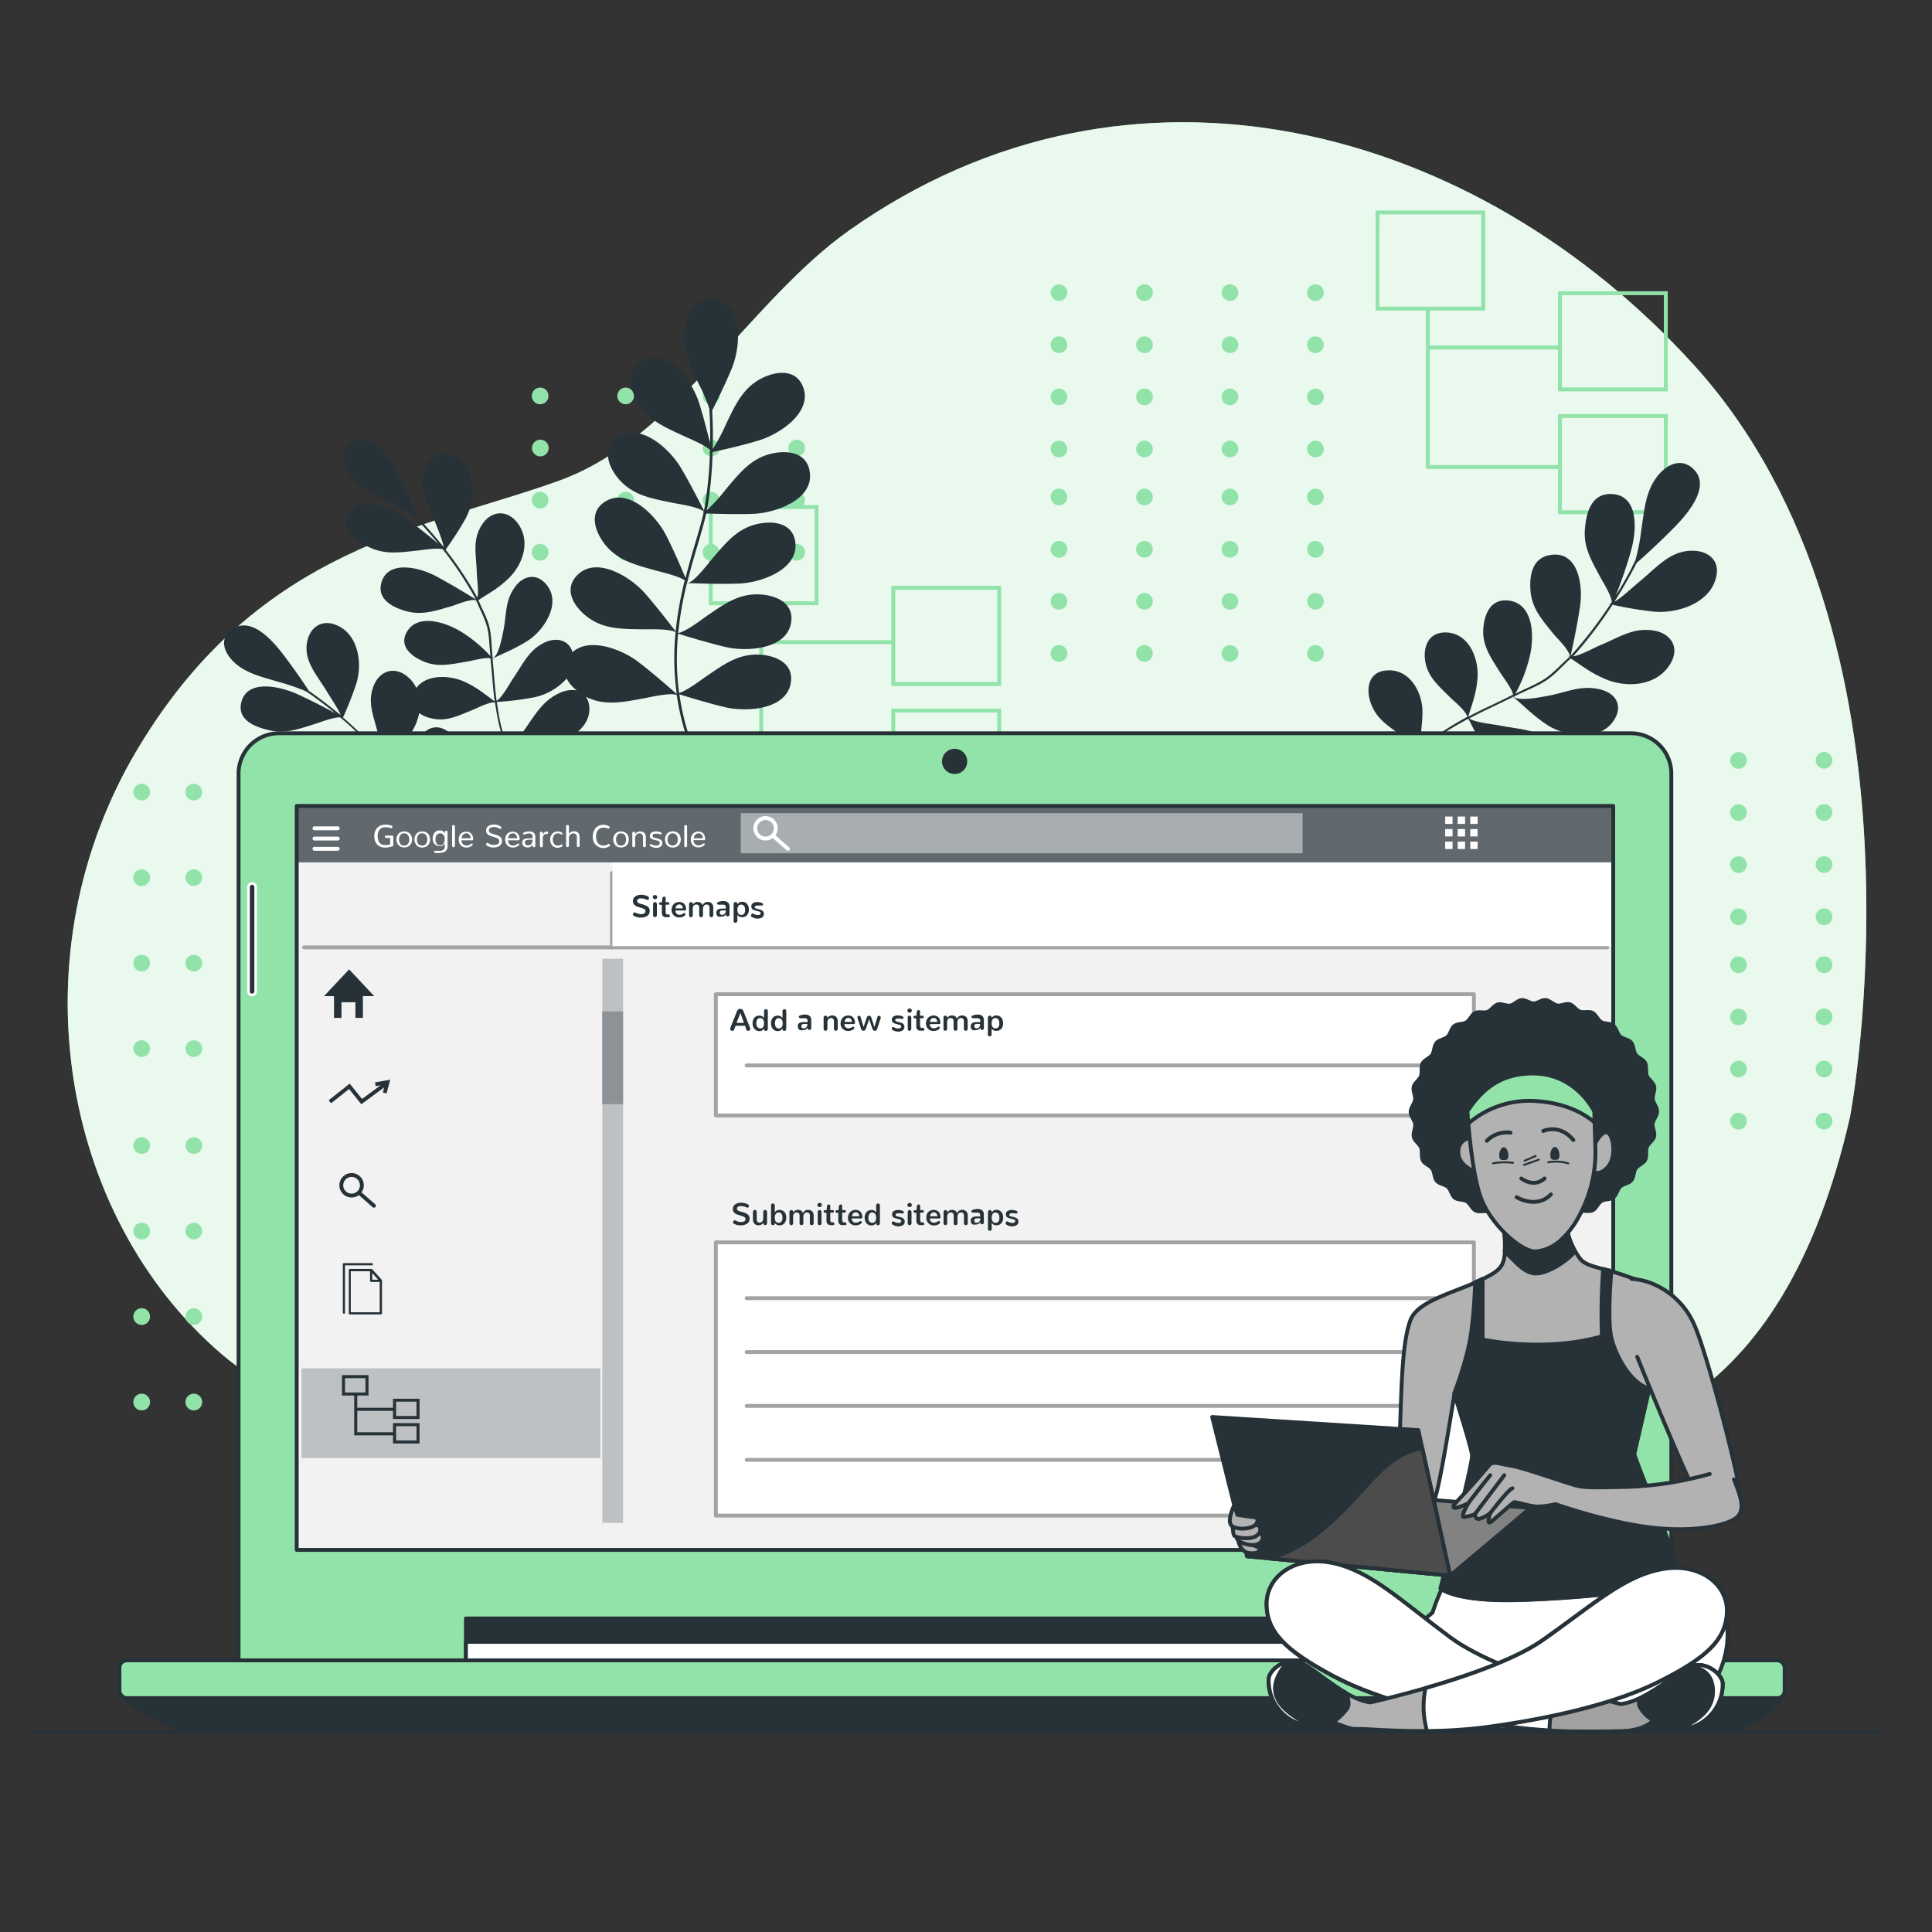 <svg xmlns="http://www.w3.org/2000/svg" xmlns:xlink="http://www.w3.org/1999/xlink" viewBox="0 0 500 500"><rect x="0" y="0" width="500" height="500" fill="#333333" stroke="none"/><defs><clipPath id="freepik--clip-path--inject-77"><rect x="76.79" y="208.58" width="340.71" height="192.54" style="fill:#f2f2f2;stroke:#263238;stroke-linecap:round;stroke-linejoin:round"></rect></clipPath></defs><g id="freepik--background-simple--inject-77"><path d="M478.81,288.9s23.45-124-40.44-194.44C382,32.33,292.67,8.17,219.88,59.55c-25.93,18.3-44.81,53.84-75.11,64.83-34,12.31-77.64,16.71-109.18,69.5S15.37,314.41,57.42,350.49s115.66.87,182-1.76S444,442,478.81,288.9Z" style="fill:#92E3A9"></path><path d="M478.81,288.9s23.45-124-40.44-194.44C382,32.33,292.67,8.17,219.88,59.55c-25.93,18.3-44.81,53.84-75.11,64.83-34,12.31-77.64,16.71-109.18,69.5S15.37,314.41,57.42,350.49s115.66.87,182-1.76S444,442,478.81,288.9Z" style="fill:#fff;opacity:0.8"></path></g><g id="freepik--Graphics--inject-77"><path d="M384.37,80.38H356V54.48h28.39Zm-27.39-1h26.39V55.48H357Z" style="fill:#92E3A9"></path><path d="M431.61,133.06H403.22v-25.9h28.39Zm-27.39-1h26.39v-23.9H404.22Z" style="fill:#92E3A9"></path><path d="M431.61,101.28H403.22V75.38h28.39Zm-27.39-1h26.39V76.38H404.22Z" style="fill:#92E3A9"></path><polygon points="404.18 121.36 369.03 121.36 369.03 79.92 370.03 79.92 370.03 120.36 404.18 120.36 404.18 121.36" style="fill:#92E3A9"></polygon><rect x="369.82" y="89.44" width="33.78" height="1" style="fill:#92E3A9"></rect><path d="M211.83,156.62H183.44v-25.9h28.39Zm-27.39-1h26.39v-23.9H184.44Z" style="fill:#92E3A9"></path><path d="M259.08,209.3h-28.4V183.4h28.4Zm-27.4-1h26.4V184.4h-26.4Z" style="fill:#92E3A9"></path><path d="M259.08,177.52h-28.4v-25.9h28.4Zm-27.4-1h26.4v-23.9h-26.4Z" style="fill:#92E3A9"></path><polygon points="231.64 197.6 196.5 197.6 196.5 156.16 197.5 156.16 197.5 196.6 231.64 196.6 231.64 197.6" style="fill:#92E3A9"></polygon><rect x="197.29" y="165.68" width="33.78" height="1" style="fill:#92E3A9"></rect><circle cx="274.06" cy="75.73" r="2.16" style="fill:#92E3A9"></circle><circle cx="296.19" cy="75.73" r="2.16" style="fill:#92E3A9"></circle><circle cx="318.31" cy="75.73" r="2.16" style="fill:#92E3A9"></circle><circle cx="340.44" cy="75.73" r="2.16" style="fill:#92E3A9"></circle><circle cx="274.06" cy="89.22" r="2.16" style="fill:#92E3A9"></circle><circle cx="296.19" cy="89.22" r="2.16" style="fill:#92E3A9"></circle><circle cx="318.31" cy="89.22" r="2.16" style="fill:#92E3A9"></circle><circle cx="340.44" cy="89.22" r="2.16" style="fill:#92E3A9"></circle><circle cx="274.06" cy="102.72" r="2.16" style="fill:#92E3A9"></circle><circle cx="296.19" cy="102.72" r="2.16" style="fill:#92E3A9"></circle><circle cx="318.31" cy="102.72" r="2.16" style="fill:#92E3A9"></circle><circle cx="340.44" cy="102.72" r="2.16" style="fill:#92E3A9"></circle><circle cx="274.06" cy="116.21" r="2.16" style="fill:#92E3A9"></circle><circle cx="296.19" cy="116.21" r="2.16" style="fill:#92E3A9"></circle><circle cx="318.31" cy="116.21" r="2.16" style="fill:#92E3A9"></circle><circle cx="340.44" cy="116.21" r="2.16" style="fill:#92E3A9"></circle><circle cx="274.06" cy="128.62" r="2.16" style="fill:#92E3A9"></circle><circle cx="296.19" cy="128.62" r="2.16" style="fill:#92E3A9"></circle><circle cx="318.31" cy="128.62" r="2.16" style="fill:#92E3A9"></circle><circle cx="340.44" cy="128.62" r="2.16" style="fill:#92E3A9"></circle><path d="M274.06,140a2.16,2.16,0,1,0,2.16,2.16A2.15,2.15,0,0,0,274.06,140Z" style="fill:#92E3A9"></path><path d="M296.19,140a2.16,2.16,0,1,0,2.15,2.16A2.15,2.15,0,0,0,296.19,140Z" style="fill:#92E3A9"></path><path d="M318.31,140a2.16,2.16,0,1,0,2.16,2.16A2.16,2.16,0,0,0,318.31,140Z" style="fill:#92E3A9"></path><path d="M340.44,140a2.16,2.16,0,1,0,2.16,2.16A2.16,2.16,0,0,0,340.44,140Z" style="fill:#92E3A9"></path><circle cx="274.06" cy="155.61" r="2.16" style="fill:#92E3A9"></circle><circle cx="296.19" cy="155.61" r="2.16" style="fill:#92E3A9"></circle><circle cx="318.31" cy="155.61" r="2.16" style="fill:#92E3A9"></circle><circle cx="340.44" cy="155.61" r="2.16" style="fill:#92E3A9"></circle><path d="M274.06,166.94a2.16,2.16,0,1,0,2.16,2.16A2.16,2.16,0,0,0,274.06,166.94Z" style="fill:#92E3A9"></path><path d="M296.19,166.94a2.16,2.16,0,1,0,2.15,2.16A2.16,2.16,0,0,0,296.19,166.94Z" style="fill:#92E3A9"></path><path d="M318.31,166.94a2.16,2.16,0,1,0,2.16,2.16A2.16,2.16,0,0,0,318.31,166.94Z" style="fill:#92E3A9"></path><path d="M340.44,166.94a2.16,2.16,0,1,0,2.16,2.16A2.16,2.16,0,0,0,340.44,166.94Z" style="fill:#92E3A9"></path><circle cx="405.67" cy="196.77" r="2.16" style="fill:#92E3A9"></circle><circle cx="427.8" cy="196.77" r="2.16" style="fill:#92E3A9"></circle><circle cx="449.93" cy="196.77" r="2.16" transform="translate(-25.59 74.16) rotate(-9.16)" style="fill:#92E3A9"></circle><path d="M472.06,198.93a2.16,2.16,0,1,0-2.16-2.16A2.16,2.16,0,0,0,472.06,198.93Z" style="fill:#92E3A9"></path><circle cx="405.67" cy="210.26" r="2.16" style="fill:#92E3A9"></circle><circle cx="427.8" cy="210.26" r="2.16" style="fill:#92E3A9"></circle><circle cx="449.93" cy="210.26" r="2.16" transform="translate(-27.74 74.33) rotate(-9.16)" style="fill:#92E3A9"></circle><path d="M472.06,208.11a2.16,2.16,0,1,0,2.16,2.15A2.16,2.16,0,0,0,472.06,208.11Z" style="fill:#92E3A9"></path><circle cx="405.67" cy="223.76" r="2.16" style="fill:#92E3A9"></circle><circle cx="427.8" cy="223.76" r="2.16" style="fill:#92E3A9"></circle><circle cx="449.93" cy="223.76" r="2.16" transform="translate(-29.89 74.5) rotate(-9.16)" style="fill:#92E3A9"></circle><path d="M472.06,221.6a2.16,2.16,0,1,0,2.16,2.16A2.16,2.16,0,0,0,472.06,221.6Z" style="fill:#92E3A9"></path><circle cx="405.67" cy="237.25" r="2.16" style="fill:#92E3A9"></circle><circle cx="427.8" cy="237.25" r="2.16" style="fill:#92E3A9"></circle><circle cx="449.93" cy="237.25" r="2.16" transform="translate(-32.04 74.67) rotate(-9.16)" style="fill:#92E3A9"></circle><path d="M472.06,235.09a2.16,2.16,0,1,0,2.16,2.16A2.16,2.16,0,0,0,472.06,235.09Z" style="fill:#92E3A9"></path><circle cx="405.67" cy="249.66" r="2.16" style="fill:#92E3A9"></circle><circle cx="427.8" cy="249.66" r="2.16" style="fill:#92E3A9"></circle><circle cx="449.93" cy="249.66" r="2.16" transform="translate(-34.01 74.83) rotate(-9.16)" style="fill:#92E3A9"></circle><path d="M472.06,251.82a2.16,2.16,0,1,0-2.16-2.16A2.16,2.16,0,0,0,472.06,251.82Z" style="fill:#92E3A9"></path><circle cx="405.67" cy="263.16" r="2.16" style="fill:#92E3A9"></circle><circle cx="427.8" cy="263.16" r="2.16" style="fill:#92E3A9"></circle><circle cx="449.93" cy="263.16" r="2.16" transform="translate(-36.16 75) rotate(-9.16)" style="fill:#92E3A9"></circle><path d="M472.06,261a2.16,2.16,0,1,0,2.16,2.16A2.16,2.16,0,0,0,472.06,261Z" style="fill:#92E3A9"></path><circle cx="405.67" cy="276.65" r="2.16" style="fill:#92E3A9"></circle><circle cx="427.8" cy="276.65" r="2.16" style="fill:#92E3A9"></circle><circle cx="449.93" cy="276.65" r="2.16" transform="translate(-38.31 75.17) rotate(-9.16)" style="fill:#92E3A9"></circle><path d="M472.06,274.49a2.16,2.16,0,1,0,2.16,2.16A2.16,2.16,0,0,0,472.06,274.49Z" style="fill:#92E3A9"></path><path d="M405.67,288a2.16,2.16,0,1,0,2.16,2.16A2.16,2.16,0,0,0,405.67,288Z" style="fill:#92E3A9"></path><path d="M427.8,288a2.16,2.16,0,1,0,2.16,2.16A2.16,2.16,0,0,0,427.8,288Z" style="fill:#92E3A9"></path><path d="M449.93,288a2.16,2.16,0,1,0,2.16,2.16A2.16,2.16,0,0,0,449.93,288Z" style="fill:#92E3A9"></path><path d="M472.06,288a2.16,2.16,0,1,0,2.16,2.16A2.16,2.16,0,0,0,472.06,288Z" style="fill:#92E3A9"></path><circle cx="139.79" cy="102.46" r="2.16" style="fill:#92E3A9"></circle><circle cx="161.92" cy="102.46" r="2.16" style="fill:#92E3A9"></circle><circle cx="184.04" cy="102.46" r="2.16" style="fill:#92E3A9"></circle><circle cx="206.17" cy="102.46" r="2.16" style="fill:#92E3A9"></circle><path d="M139.79,113.79A2.16,2.16,0,1,0,142,116,2.16,2.16,0,0,0,139.79,113.79Z" style="fill:#92E3A9"></path><path d="M161.92,113.79a2.16,2.16,0,1,0,2.15,2.16A2.16,2.16,0,0,0,161.92,113.79Z" style="fill:#92E3A9"></path><path d="M184,113.79A2.16,2.16,0,1,0,186.2,116,2.16,2.16,0,0,0,184,113.79Z" style="fill:#92E3A9"></path><path d="M206.17,113.79a2.16,2.16,0,1,0,2.16,2.16A2.16,2.16,0,0,0,206.17,113.79Z" style="fill:#92E3A9"></path><circle cx="139.79" cy="129.44" r="2.16" style="fill:#92E3A9"></circle><circle cx="161.92" cy="129.44" r="2.16" style="fill:#92E3A9"></circle><circle cx="184.04" cy="129.44" r="2.16" style="fill:#92E3A9"></circle><circle cx="206.17" cy="129.44" r="2.16" style="fill:#92E3A9"></circle><path d="M139.79,140.78a2.16,2.16,0,1,0,2.16,2.16A2.16,2.16,0,0,0,139.79,140.78Z" style="fill:#92E3A9"></path><path d="M161.92,140.78a2.16,2.16,0,1,0,2.15,2.16A2.15,2.15,0,0,0,161.92,140.78Z" style="fill:#92E3A9"></path><path d="M184,140.78a2.16,2.16,0,1,0,2.16,2.16A2.15,2.15,0,0,0,184,140.78Z" style="fill:#92E3A9"></path><path d="M206.17,140.78a2.16,2.16,0,1,0,2.16,2.16A2.16,2.16,0,0,0,206.17,140.78Z" style="fill:#92E3A9"></path><path d="M34.51,362.85a2.16,2.16,0,1,0,2.16-2.16A2.16,2.16,0,0,0,34.51,362.85Z" style="fill:#92E3A9"></path><path d="M34.51,340.73a2.16,2.16,0,1,0,2.16-2.16A2.16,2.16,0,0,0,34.51,340.73Z" style="fill:#92E3A9"></path><path d="M34.51,318.6a2.16,2.16,0,1,0,2.16-2.16A2.16,2.16,0,0,0,34.51,318.6Z" style="fill:#92E3A9"></path><path d="M38.83,296.47a2.16,2.16,0,1,0-2.16,2.16A2.16,2.16,0,0,0,38.83,296.47Z" style="fill:#92E3A9"></path><path d="M48,362.85a2.16,2.16,0,1,0,2.16-2.16A2.16,2.16,0,0,0,48,362.85Z" style="fill:#92E3A9"></path><circle cx="50.16" cy="340.73" r="2.16" style="fill:#92E3A9"></circle><circle cx="50.16" cy="318.6" r="2.16" style="fill:#92E3A9"></circle><circle cx="50.16" cy="296.47" r="2.16" style="fill:#92E3A9"></circle><path d="M61.5,362.85a2.16,2.16,0,1,0,2.16-2.16A2.15,2.15,0,0,0,61.5,362.85Z" style="fill:#92E3A9"></path><circle cx="63.66" cy="340.73" r="2.16" style="fill:#92E3A9"></circle><circle cx="63.66" cy="318.6" r="2.16" style="fill:#92E3A9"></circle><circle cx="63.66" cy="296.47" r="2.16" style="fill:#92E3A9"></circle><path d="M75,362.85a2.16,2.16,0,1,0,2.16-2.16A2.16,2.16,0,0,0,75,362.85Z" style="fill:#92E3A9"></path><circle cx="77.15" cy="340.73" r="2.16" style="fill:#92E3A9"></circle><circle cx="77.15" cy="318.6" r="2.16" style="fill:#92E3A9"></circle><circle cx="77.15" cy="296.47" r="2.16" style="fill:#92E3A9"></circle><path d="M87.4,362.85a2.16,2.16,0,1,0,2.16-2.16A2.16,2.16,0,0,0,87.4,362.85Z" style="fill:#92E3A9"></path><circle cx="89.56" cy="340.73" r="2.16" style="fill:#92E3A9"></circle><circle cx="89.56" cy="318.6" r="2.16" style="fill:#92E3A9"></circle><circle cx="89.56" cy="296.47" r="2.16" style="fill:#92E3A9"></circle><path d="M100.9,362.85a2.16,2.16,0,1,0,2.16-2.16A2.15,2.15,0,0,0,100.9,362.85Z" style="fill:#92E3A9"></path><circle cx="103.06" cy="340.73" r="2.16" style="fill:#92E3A9"></circle><circle cx="103.06" cy="318.6" r="2.16" style="fill:#92E3A9"></circle><circle cx="103.06" cy="296.47" r="2.16" style="fill:#92E3A9"></circle><path d="M114.39,362.85a2.16,2.16,0,1,0,2.16-2.16A2.16,2.16,0,0,0,114.39,362.85Z" style="fill:#92E3A9"></path><path d="M114.39,340.73a2.16,2.16,0,1,0,2.16-2.16A2.16,2.16,0,0,0,114.39,340.73Z" style="fill:#92E3A9"></path><path d="M114.39,318.6a2.16,2.16,0,1,0,2.16-2.16A2.16,2.16,0,0,0,114.39,318.6Z" style="fill:#92E3A9"></path><path d="M114.39,296.47a2.16,2.16,0,1,0,2.16-2.16A2.16,2.16,0,0,0,114.39,296.47Z" style="fill:#92E3A9"></path><path d="M127.88,362.85a2.16,2.16,0,1,0,2.16-2.16A2.16,2.16,0,0,0,127.88,362.85Z" style="fill:#92E3A9"></path><circle cx="130.04" cy="340.73" r="2.16" style="fill:#92E3A9"></circle><circle cx="130.04" cy="318.6" r="2.16" style="fill:#92E3A9"></circle><circle cx="130.04" cy="296.47" r="2.16" style="fill:#92E3A9"></circle><path d="M34.51,271.39a2.16,2.16,0,1,0,2.16-2.16A2.16,2.16,0,0,0,34.51,271.39Z" style="fill:#92E3A9"></path><path d="M34.51,249.26a2.16,2.16,0,1,0,2.16-2.16A2.16,2.16,0,0,0,34.51,249.26Z" style="fill:#92E3A9"></path><path d="M34.51,227.13A2.16,2.16,0,1,0,36.67,225,2.16,2.16,0,0,0,34.51,227.13Z" style="fill:#92E3A9"></path><path d="M38.83,205a2.16,2.16,0,1,0-2.16,2.16A2.16,2.16,0,0,0,38.83,205Z" style="fill:#92E3A9"></path><circle cx="50.16" cy="271.39" r="2.16" style="fill:#92E3A9"></circle><circle cx="50.16" cy="249.26" r="2.16" style="fill:#92E3A9"></circle><circle cx="50.16" cy="227.13" r="2.16" style="fill:#92E3A9"></circle><circle cx="50.16" cy="205" r="2.16" style="fill:#92E3A9"></circle><circle cx="63.66" cy="271.39" r="2.16" style="fill:#92E3A9"></circle><circle cx="63.66" cy="249.26" r="2.16" style="fill:#92E3A9"></circle><circle cx="63.66" cy="227.13" r="2.16" style="fill:#92E3A9"></circle><circle cx="63.66" cy="205" r="2.16" style="fill:#92E3A9"></circle><circle cx="77.15" cy="271.39" r="2.16" style="fill:#92E3A9"></circle><circle cx="77.15" cy="249.26" r="2.16" style="fill:#92E3A9"></circle><circle cx="77.15" cy="227.13" r="2.16" style="fill:#92E3A9"></circle><circle cx="77.15" cy="205" r="2.16" style="fill:#92E3A9"></circle><circle cx="89.56" cy="271.39" r="2.16" style="fill:#92E3A9"></circle><circle cx="89.56" cy="249.26" r="2.16" style="fill:#92E3A9"></circle><circle cx="89.56" cy="227.13" r="2.16" style="fill:#92E3A9"></circle><circle cx="89.56" cy="205" r="2.16" style="fill:#92E3A9"></circle><circle cx="103.06" cy="271.39" r="2.16" style="fill:#92E3A9"></circle><circle cx="103.06" cy="249.26" r="2.16" style="fill:#92E3A9"></circle><circle cx="103.06" cy="227.13" r="2.16" style="fill:#92E3A9"></circle><circle cx="103.06" cy="205" r="2.16" style="fill:#92E3A9"></circle><path d="M114.39,271.39a2.16,2.16,0,1,0,2.16-2.16A2.16,2.16,0,0,0,114.39,271.39Z" style="fill:#92E3A9"></path><path d="M114.39,249.26a2.16,2.16,0,1,0,2.16-2.16A2.16,2.16,0,0,0,114.39,249.26Z" style="fill:#92E3A9"></path><path d="M114.39,227.13a2.16,2.16,0,1,0,2.16-2.16A2.16,2.16,0,0,0,114.39,227.13Z" style="fill:#92E3A9"></path><path d="M114.39,205a2.16,2.16,0,1,0,2.16-2.16A2.16,2.16,0,0,0,114.39,205Z" style="fill:#92E3A9"></path><circle cx="130.04" cy="271.39" r="2.16" style="fill:#92E3A9"></circle><circle cx="130.04" cy="249.26" r="2.16" style="fill:#92E3A9"></circle><circle cx="130.04" cy="227.13" r="2.16" style="fill:#92E3A9"></circle><circle cx="130.04" cy="205" r="2.16" style="fill:#92E3A9"></circle></g><g id="freepik--Plants--inject-77"><path d="M199.57,117.42c-5.3,1.26-8.24,5.14-11.62,9.07a42,42,0,0,1-5,5.53c.06-.28.11-.56.16-.84A104.24,104.24,0,0,0,184.42,117c2.42-.53,8-1.79,11.9-3,5.37-1.6,14-7.2,11.52-13.83C206,95.34,200.76,96,196.94,98c-4.82,2.53-6.71,7-9,11.64a42.93,42.93,0,0,1-3.48,6.55c.11-4.62-.06-8.27-.16-9.92,1.16-2.31,3.6-7.28,5.09-10.93,2.12-5.19,3.18-15.42-3.53-17.65-5-1.65-7.71,2.88-8.55,7.11-1.06,5.34,1.24,9.62,3.4,14.33a45.82,45.82,0,0,1,2.86,6.61c0,.35.06,1,.1,1.77a.06.06,0,0,0,0,0v0c.08,1.67.16,4.21.12,7.28-.68-2.77-1.82-7.26-2.87-10.54-1.7-5.33-7.47-13.85-14-11.24-4.86,1.92-4.06,7.16-2,10.94,2.63,4.77,7.14,6.58,11.82,8.79,1,.49,5.39,2.23,7,3.7,0,.16,0,.33,0,.5a1.18,1.18,0,0,1-.5.27l.49-.1a101.62,101.62,0,0,1-1.33,13.91c-.06.36-.14.74-.22,1.12-.93-1.84-3.82-7.51-6.09-11.27-2.9-4.79-10.49-11.73-16.28-7.66-4.27,3-2.28,7.91.62,11.1,3.66,4,8.47,4.73,13.54,5.8,1.22.26,6.64,1,8.17,2.25l0,.12a1.25,1.25,0,0,1-.56.14l.52,0c-.5,2.28-1.27,4.89-2.14,7.83-.82,2.77-1.72,5.83-2.55,9.13-1-2.4-3.17-7.46-5-11-2.55-5-9.61-12.47-15.68-8.84-4.48,2.69-2.85,7.73-.19,11.12,3.36,4.29,8.11,5.34,13.08,6.77,1.11.32,5.75,1.34,7.59,2.54a93.55,93.55,0,0,0-2.35,13.23c-1.24-1.62-5.14-6.68-8.08-10-3.73-4.17-12.47-9.59-17.41-4.53-3.65,3.74-.78,8.2,2.65,10.8,4.35,3.28,9.21,3.09,14.38,3.2,1.25,0,6.71-.21,8.44.71a67.93,67.93,0,0,0,.24,15.56,1.2,1.2,0,0,1-.2,0l.21.07c0,.12,0,.24,0,.36-1.21-1.07-6.38-5.62-10.1-8.42-4.09-3.08-12.47-6.34-16.83-2.36-1-3.41-4.47-3.9-7.41-2.41-4,2-5.37,5.46-8.07,9.36-.64.94-2.7,4.75-4.15,5.64-.5-3.49-.67-7.21-1.05-10.76-.29.1-.53.15.49-.39,1.78-.95,5.58-2.38,9-4.67s8.27-8.88,4.79-13.81c-2.57-3.64-6.27-2.89-8.46.13-2.78,3.82-2.1,7.25-3.14,11.9-.28,1.24-1,5.57-2.62,6.65h0c-.36-2.63-.26-5.59-.87-8.12s-1.91-4.65-2.84-7c2.88-1.92,4.77-2.79,7.58-5.42,3.9-3.63,6.19-10,2.36-14.75-2.82-3.47-6.77-2.74-8.93.49-2.73,4.08-1.56,7.86-1.44,12.77,0,1,.57,4.82.14,6.25a7,7,0,0,1-.36-.65,95.17,95.17,0,0,0-7.86-11.76,85.72,85.72,0,0,0,5.2-8.07c2.52-4.74,2.93-12.09-2-15.58-3.62-2.57-7.12-.86-8.54,2.81-1.79,4.63.9,8.74,2.56,13.52.34,1,2.09,5.05,2.25,6.61-2.12-2.59-4.41-5.28-6.82-7.78-1.38-3.47-3.27-7.74-4.85-10.93-2.23-4.55-6.18-10.69-11.29-8.69-3.78,1.47-3.58,5.11-1.67,8.11,2.41,3.79,6.56,5.54,11,7.93a48,48,0,0,1,6,3.56c.19.16,1.12,1.12,1.26,1.27l.06.06h0c1.73,1.83,3.44,3.78,5,5.72-2.58-2.23-6.11-5-8.75-6.84-4.31-3-12-6.24-14.55-.57-1.9,4.18,2.19,6.77,5.48,8.3,4.16,1.92,7.71,1.3,12.54.8,1.07-.11,4.81-.75,6.33-.33.11,0,.3.3.35.38a.56.56,0,0,1,0,.24.91.91,0,0,0,.1-.1,95.29,95.29,0,0,1,7.66,11.53c.17.31.34.64.49.94-3.34-2.08-7-4.25-10.41-6.07-4.41-2.32-12.34-4.11-14,1.68-1.22,4.28,2.73,6.34,6.08,7.34,4.24,1.26,7.64.08,12.12-1.22,1.08-.32,4.63-1.87,6.28-1.52,0,0,.09,0,.07.09a1,1,0,0,1-.08.18l.16,0c.88,2.27,2.15,4.43,2.74,6.81s.52,4.95.85,7.39a35.81,35.81,0,0,0-7.2-6.07c-4-2.58-11.55-5.19-14.42-.24-2.12,3.66,1,6.24,4.08,7.59,3.84,1.72,7.3.82,11.68.09,1-.17,4.44-1.1,5.84-.82.44,3.7.59,7.45,1.11,11.17-2.71-2-4.56-3.6-7.83-5.1-3.8-1.73-9.8-2-12.46,1.61a8.68,8.68,0,0,0-2.31-2.95c-3.46-2.84-7.19-1.35-8.66,2.24-1.87,4.54,0,8,1.11,12.81.23,1,1.52,4.61,1.37,6.1-.13-.11-.31-.37-.48-.56a94.41,94.41,0,0,0-10-10,88.13,88.13,0,0,0,3.5-8.94c1.53-5.15.48-12.43-5-14.88-4.06-1.8-7.15.57-7.82,4.44-.84,4.89,2.61,8.4,5.19,12.75.52.89,3,4.53,3.5,6-2.59-2.11-5.36-4.3-8.22-6.27-2-3.13-4.74-6.94-6.91-9.76-3.09-4-8.17-9.26-12.79-6.29-3.41,2.2-2.5,5.73,0,8.29,3.11,3.23,7.52,4.13,12.34,5.59a48.86,48.86,0,0,1,6.61,2.3c.22.12,1.32.88,1.49,1l.07.05h0c2,1.45,4.11,3,6,4.61-3-1.67-7-3.67-9.93-5-4.82-2.11-13-3.75-14.38,2.31-1,4.47,3.49,6.2,7,7.05,4.46,1.07,7.82-.24,12.45-1.69,1-.32,4.57-1.69,6.14-1.58.12,0,.35.24.41.31a.5.5,0,0,1,.06.23l.09-.12a96.16,96.16,0,0,1,9.78,9.79c.23.27.46.56.67.83-3.69-1.39-7.66-2.8-11.41-3.89-4.78-1.4-12.9-1.59-13.38,4.41-.36,4.44,3.92,5.67,7.4,6,4.41.4,7.5-1.43,11.64-3.59,1-.53,4.18-2.75,5.86-2.73,0,0,.09,0,.09.07a1.08,1.08,0,0,1,0,.2l.15-.09c1.31,2.05,3,3.92,4,6.14s1.49,4.75,2.3,7.08A35.79,35.79,0,0,0,97.38,206c-4.44-1.74-12.34-2.81-14.18,2.61-1.35,4,2.26,5.91,5.5,6.64,4.1.92,7.32-.64,11.47-2.23.92-.35,4.14-1.95,5.57-1.95,1.15,3.54,2,7.18,3.28,10.72-3-1.41-5.17-2.62-8.67-3.44-4.46-1-11.19.13-12.34,5.31-.85,3.82,2.33,5.48,5.54,5.61,4.06.16,6.63-1.91,10.19-4.24.86-.56,3.77-3,5.29-3,1.53,4.1,3,8,5.89,11.38-.06,0-.13,0-.15.07s.11,0,.15,0,.39.19.17.17c-3.35-.28-5.87-1.41-9.57-1.91-4.45-.6-10.67,1.38-11.1,6.71-.32,3.94,3.64,4.92,6.8,4.47,4-.56,6.09-2.66,9.2-5.5.78-.71,3.2-3.4,4.73-3.68a62,62,0,0,0,13.44,9.52c.08-.15.17-.3.25-.46a59.21,59.21,0,0,1-13.33-9.49c3.33-1.09,6.06-1.64,9.43-3.21,4.52-2.1,10.08-6.74,8.17-12.25-1.42-4.07-5.34-3.56-8.26-1.43-3.69,2.69-4.92,6.54-6.86,11-.45,1-1.61,4.55-2.65,5.67-3-3.13-4.34-7.19-5.82-11.21a73,73,0,0,0,9.3-3.11c4.52-2,9.72-7.05,7.8-12.49-1.42-4-5.3-3.94-8.1-1.73-3.54,2.8-4.19,6.41-6.06,10.77-.45,1.05-1.71,5.19-2.95,6.34-1.18-3.31-2.09-6.93-3.16-10.33-.27.15-.49.25.4-.48,1.56-1.28,5-3.43,7.88-6.35a14.81,14.81,0,0,0,2.51-3.61c3.5-.05,5.88-1.58,9.22-3.58.91-.54,3.8-2.7,5.36-2.67a62,62,0,0,0,11.3,12l.33-.39a59.3,59.3,0,0,1-11.19-12c3.48-.4,6.26-.41,9.88-1.28,4.84-1.16,11.21-4.61,10.43-10.39a4.93,4.93,0,0,0-.85-2.26l.16.08c4.9,2.39,9.63,1.25,14.73.36,1.28-.23,7-1.62,8.64-.87a63.33,63.33,0,0,0,6.44,20.13l.62-.32a62.49,62.49,0,0,1-6.38-20c2.23.69,7.95,2.43,12,3.36,5.47,1.24,15.73.61,16.83-6.37.82-5.16-4.1-7.14-8.41-7.28-5.44-.17-9.29,2.8-13.58,5.71-1,.65-4.85,3.65-6.92,4.22a66.68,66.68,0,0,1-.25-15.35c1.9.6,8.08,2.49,12.41,3.48,5.46,1.24,15.73.61,16.83-6.37.81-5.16-4.1-7.14-8.41-7.28-5.44-.17-9.3,2.8-13.58,5.7-1,.7-5.25,4-7.23,4.3a92.1,92.1,0,0,1,2.25-12.88.59.59,0,0,1,.12.2,1.72,1.72,0,0,0-.09-.24c.23,0,8.26.34,13.48.13,5.6-.24,15.33-3.54,14.56-10.57-.56-5.19-5.83-5.81-10-4.81-5.3,1.26-8.23,5.14-11.61,9.06-.9,1.05-4.8,6.24-6.41,6.19l0,0c.89-3.64,1.88-7,2.77-10s1.67-5.66,2.18-8c2.48.08,8.22.24,12.26.08,5.6-.24,15.34-3.54,14.57-10.57C209,117,203.76,116.42,199.57,117.42Zm-67.89,77c-3.23-.94-5.48-2.55-9-3.77a12.81,12.81,0,0,0-5.88-.53l-.2-.22c-3.24-3.06-6.72-1.6-8.28,1.79-2,4.3-.61,7.52-.72,12.29,0,1.27.1,5.66-1.25,7l0,0c-.88-2.51-1.36-5.43-2.46-7.79s-2.79-4.18-4.15-6.28c2.43-2.45,4.11-3.68,6.35-6.81a14.31,14.31,0,0,0,2.4-5.55,8.33,8.33,0,0,0,3,1.32c4,1,6.87-.56,10.82-2.14,1-.38,4.29-2.15,5.79-1.92.69,4.32,1.32,8.45,3.52,12.32-.05,0-.12,0-.15,0s.11,0,.15,0S131.89,194.45,131.68,194.39Zm13-15c-4.15,1.91-6.12,5.44-8.9,9.38-.63.89-2.48,4.15-3.72,5-2.3-3.66-2.83-7.91-3.49-12.14a73.76,73.76,0,0,0,9.74-1.21,15.58,15.58,0,0,0,8.34-4.85,9,9,0,0,0,2.61,3.06A7.63,7.63,0,0,0,144.66,179.43Z" style="fill:#263238"></path><path d="M127.77,170.67c.2-.1,0,0-.2.05C127.55,170.75,127.59,170.76,127.77,170.67Z" style="fill:#263238"></path><path d="M123.05,155.91c0,.06.12,0,.18-.15C123.12,155.8,123,155.84,123.05,155.91Z" style="fill:#263238"></path><path d="M114.81,143.12c.06,0,.09-.08.11-.21C114.83,143,114.74,143.07,114.81,143.12Z" style="fill:#263238"></path><path d="M108.53,135.22s0,0,0,0S108.53,135.23,108.53,135.22Z" style="fill:#263238"></path><path d="M127.52,170.63a.41.41,0,0,0,0,.11l0,0C127.59,170.67,127.78,170.52,127.52,170.63Z" style="fill:#263238"></path><path d="M80.7,180.12Z" style="fill:#263238"></path><path d="M80.7,180.11h0S80.72,180.13,80.7,180.11Z" style="fill:#263238"></path><path d="M106.32,211.08l0,.1,0,0C106.39,211.1,106.54,210.91,106.32,211.08Z" style="fill:#263238"></path><path d="M106.57,211.07c.18-.14,0,0-.19.09C106.37,211.19,106.41,211.18,106.57,211.07Z" style="fill:#263238"></path><path d="M88.42,186.62c.06,0,.07-.1.06-.23C88.41,186.48,88.34,186.58,88.42,186.62Z" style="fill:#263238"></path><path d="M99,197.52c.06.06.11-.06.15-.17C99.07,197.4,99,197.47,99,197.52Z" style="fill:#263238"></path><path d="M422.34,146.73h0S422.32,146.76,422.34,146.73Z" style="fill:#263238"></path><path d="M422.33,146.73h0Z" style="fill:#263238"></path><path d="M391.57,180.34l-.1,0,0,0C391.56,180.42,391.8,180.54,391.57,180.34Z" style="fill:#263238"></path><path d="M437.68,142.53c-5.7.14-9.09,4.52-13.6,8.17-.92.74-4.62,4.17-6.24,5,2-3.18,4-6.58,5.71-10,3.2-2.81,7.07-6.47,9.9-9.36,4-4.12,9.1-10.59,4.93-14.84-3.09-3.15-6.94-1.44-9.42,1.71-3.15,4-3.4,8.82-4.23,14.22a52.66,52.66,0,0,1-1.46,7.48c-.11.25-.78,1.57-.89,1.78l0,.08h0c-1.29,2.47-2.73,5-4.2,7.33,1.38-3.49,3-8.15,3.92-11.55,1.57-5.53,2-14.5-5.11-14.7-5.27-.15-6.45,5-6.8,8.9-.44,4.94,1.63,8.22,4.07,12.81.55,1,2.71,4.46,2.86,6.15,0,.13-.21.42-.28.5a.59.59,0,0,1-.25.11l.15.07a111.21,111.21,0,0,1-9.44,12.41c-.26.29-.55.6-.82.87.93-4.19,1.85-8.68,2.45-12.87.76-5.35-.43-14-7.33-13.22-5.11.56-5.77,5.35-5.53,9.09.31,4.74,2.93,7.63,6.1,11.54.76.94,3.84,3.84,4.11,5.62a.09.09,0,0,1-.06.11h-.24a.94.94,0,0,0,.13.14c-2.11,1.82-3.94,4-6.28,5.56s-5.15,2.57-7.65,3.92a39.17,39.17,0,0,0,3.72-9.7c1.21-5.06,1.05-13.63-5.43-14.43-4.78-.59-6.32,3.63-6.59,7.21-.33,4.53,2,7.61,4.52,11.65.56.9,2.94,4,3.18,5.47-3.83,2-7.81,3.68-11.62,5.74,1.08-3.51,2.09-6,2.41-9.9.42-4.93-2.08-11.79-8.17-11.92-4.49-.09-5.82,3.62-5.41,7,.51,4.33,3.31,6.6,6.58,9.88.79.79,4,3.36,4.36,4.94-4.39,2.49-8.61,4.84-11.92,8.63,0-.05,0-.12-.11-.14s0,.12.06.16-.14.45-.16.21c-.25-3.6.59-6.51.52-10.52-.09-4.83-3.42-11-9.55-10.31-4.53.49-5,4.88-3.91,8.12,1.34,4.1,4.08,5.88,7.85,8.57.95.68,4.41,2.66,5,4.22A68.78,68.78,0,0,0,359,210.64l.56.17A66,66,0,0,1,368,194.72c1.82,3.29,2.92,6.06,5.28,9.29,3.17,4.33,9.4,9.23,15.34,6.05,4.38-2.36,3.12-6.39.19-9-3.69-3.33-8.28-3.82-13.64-4.95-1.21-.25-5.45-.74-6.91-1.59,3.05-3.81,7.43-6.11,11.74-8.52,1.81,3.4,2.74,5.73,5.15,9.18,3.05,4.35,9.69,8.78,15.54,5.6,4.31-2.35,3.56-6.43.57-8.93-3.8-3.15-8-3.07-13.3-4.12-1.26-.26-6.19-.72-7.71-1.79,3.56-1.94,7.51-3.66,11.2-5.52-.22-.25-.38-.46.61.33,1.72,1.37,4.77,4.56,8.58,7s12.85,4.53,16.8-1c2.92-4.07.66-7.44-3.47-8.37-5.22-1.17-8.65.94-14.1,1.83-1.44.24-6.4,1.3-8.2.16,0,0,0,0,0,0,2.7-1.45,5.93-2.58,8.42-4.23s4.27-3.83,6.42-5.72c3.21,2.06,4.89,3.57,8.84,5.28,5.46,2.36,13.3,2,16.86-3.79,2.64-4.25.29-7.88-4-8.68-5.48-1-9.1,1.72-14.37,3.88-1.08.45-5,2.58-6.69,2.74a6.91,6.91,0,0,1,.56-.63,110.19,110.19,0,0,0,9.6-12.7A101.9,101.9,0,0,0,428,158.29c6.11.54,14.21-2.11,16-8.44C445.43,145.18,442.2,142.41,437.68,142.53Z" style="fill:#263238"></path><path d="M416.28,156.26c0,.08.12.06.27,0C416.44,156.23,416.31,156.17,416.28,156.26Z" style="fill:#263238"></path><path d="M405.72,169.77c-.05.07.08.1.22.12C405.86,169.79,405.77,169.69,405.72,169.77Z" style="fill:#263238"></path><path d="M391.63,180.6c.19.16,0,0-.13-.18C391.46,180.42,391.47,180.46,391.63,180.6Z" style="fill:#263238"></path></g><g id="freepik--Device--inject-77"><path d="M72.2,189.77H422.08a10.46,10.46,0,0,1,10.46,10.46V430.45a0,0,0,0,1,0,0H61.74a0,0,0,0,1,0,0V200.23A10.46,10.46,0,0,1,72.2,189.77Z" style="fill:#92E3A9;stroke:#263238;stroke-linecap:round;stroke-linejoin:round"></path><rect x="120.58" y="418.86" width="254.83" height="12.56" style="fill:#263238;stroke:#263238;stroke-linecap:round;stroke-linejoin:round"></rect><rect x="120.58" y="424.91" width="254.83" height="6.51" style="fill:#fff;stroke:#263238;stroke-linecap:round;stroke-linejoin:round"></rect><path d="M31.76,438.86s4.18,5.11,16.74,9.3h399s9.3-2.33,13.49-8.84Z" style="fill:#263238;stroke:#263238;stroke-linecap:round;stroke-linejoin:round"></path><rect x="30.91" y="429.7" width="430.96" height="9.78" rx="1.89" style="fill:#92E3A9;stroke:#263238;stroke-linecap:round;stroke-linejoin:round"></rect><path d="M65.24,257.5h0a.93.93,0,0,1-.93-.93v-27a.93.93,0,0,1,.93-.93h0a.93.93,0,0,1,.93.93v27A.93.93,0,0,1,65.24,257.5Z" style="fill:#263238;stroke:#fff;stroke-linecap:round;stroke-linejoin:round;stroke-width:0.692px"></path><rect x="76.79" y="208.58" width="340.71" height="192.54" style="fill:#f2f2f2"></rect><g style="clip-path:url(#freepik--clip-path--inject-77)"><rect x="155.87" y="248.11" width="5.38" height="146.01" style="fill:#bec1c3"></rect><rect x="155.87" y="261.76" width="5.38" height="23.99" style="fill:#8c9296"></rect><rect x="78.04" y="354.12" width="77.33" height="23.24" style="fill:#bec1c3"></rect><rect x="76.79" y="208.58" width="340.71" height="14.59" style="fill:#61696e"></rect><rect x="374.01" y="211.32" width="1.91" height="1.91" style="fill:#fff"></rect><rect x="377.25" y="211.32" width="1.91" height="1.91" style="fill:#fff"></rect><rect x="380.5" y="211.32" width="1.91" height="1.91" style="fill:#fff"></rect><rect x="374.01" y="214.56" width="1.91" height="1.91" style="fill:#fff"></rect><rect x="377.25" y="214.56" width="1.91" height="1.91" style="fill:#fff"></rect><rect x="380.5" y="214.56" width="1.91" height="1.91" style="fill:#fff"></rect><rect x="374.01" y="217.81" width="1.91" height="1.91" style="fill:#fff"></rect><rect x="377.25" y="217.81" width="1.91" height="1.91" style="fill:#fff"></rect><rect x="380.5" y="217.81" width="1.91" height="1.91" style="fill:#fff"></rect><rect x="191.71" y="210.44" width="145.4" height="10.38" style="fill:#a8adaf"></rect><path d="M98.52,219.16a2.65,2.65,0,0,1-.87-.56,2.53,2.53,0,0,1-.57-.93,3.77,3.77,0,0,1-.21-1.3,3.39,3.39,0,0,1,.12-.91,2.63,2.63,0,0,1,.34-.81,2.7,2.7,0,0,1,.57-.64,2.42,2.42,0,0,1,.81-.44,3.51,3.51,0,0,1,1.05-.15,4.39,4.39,0,0,1,1.63.29.29.29,0,0,1,.18.28.38.38,0,0,1-.08.23.26.26,0,0,1-.21.11h-.08a5.23,5.23,0,0,0-1.42-.25,2.34,2.34,0,0,0-.91.17,1.55,1.55,0,0,0-.64.48,1.89,1.89,0,0,0-.37.72,3.38,3.38,0,0,0-.12.93,3.85,3.85,0,0,0,.11.94,2.25,2.25,0,0,0,.35.73,1.59,1.59,0,0,0,.62.49,2.19,2.19,0,0,0,.88.16,4.52,4.52,0,0,0,1.27-.17v-1.67H99.9a.27.27,0,0,1-.22-.1.31.31,0,0,1-.07-.21.36.36,0,0,1,.07-.22.29.29,0,0,1,.22-.09h1.55a.33.33,0,0,1,.25.09.4.4,0,0,1,.09.27v2a.43.43,0,0,1-.32.45,5.77,5.77,0,0,1-1.84.3A3.31,3.31,0,0,1,98.52,219.16Z" style="fill:#fff"></path><path d="M103.15,218.75a2.31,2.31,0,0,1,0-3,2.15,2.15,0,0,1,2.94,0,2.13,2.13,0,0,1,.55,1.5,2.08,2.08,0,0,1-.55,1.49,2.15,2.15,0,0,1-2.94,0Zm2.42-.34a1.75,1.75,0,0,0,.34-1.15,1.8,1.8,0,0,0-.34-1.16,1.17,1.17,0,0,0-.95-.43,1.13,1.13,0,0,0-1,.43,2.08,2.08,0,0,0,0,2.31,1.13,1.13,0,0,0,.94.42A1.17,1.17,0,0,0,105.57,218.41Z" style="fill:#fff"></path><path d="M107.81,218.75a2.31,2.31,0,0,1,0-3,1.91,1.91,0,0,1,1.47-.58,1.94,1.94,0,0,1,1.48.58,2.34,2.34,0,0,1,0,3,2.17,2.17,0,0,1-3,0Zm2.43-.34a2.11,2.11,0,0,0,0-2.31,1.16,1.16,0,0,0-1-.43,1.15,1.15,0,0,0-1,.43,2.13,2.13,0,0,0,0,2.31,1.15,1.15,0,0,0,1,.42A1.17,1.17,0,0,0,110.24,218.41Z" style="fill:#fff"></path><path d="M112.48,220.67a.25.25,0,0,1-.15-.23.24.24,0,0,1,.07-.18.21.21,0,0,1,.17-.07l.09,0,.1,0,.11,0,.12,0,.14,0,.15,0,.16,0,.17,0h.19a1.36,1.36,0,0,0,1-.31,1.19,1.19,0,0,0,.31-.89v-.8a1.27,1.27,0,0,1-.49.58,1.39,1.39,0,0,1-.8.22,1.86,1.86,0,0,1-.79-.16,1.63,1.63,0,0,1-.58-.42,2.14,2.14,0,0,1-.35-.63,2.43,2.43,0,0,1-.12-.77,2.54,2.54,0,0,1,.21-1.06,1.77,1.77,0,0,1,.62-.76,1.72,1.72,0,0,1,1-.28,1.39,1.39,0,0,1,1.34.78v-.41a.31.31,0,0,1,.11-.22.38.38,0,0,1,.23-.08.36.36,0,0,1,.24.09.34.34,0,0,1,.1.26v3.63a1.61,1.61,0,0,1-.51,1.3,2.12,2.12,0,0,1-1.41.43A2.81,2.81,0,0,1,112.48,220.67Zm2.25-2.3a1.75,1.75,0,0,0,.33-1.13,2.29,2.29,0,0,0,0-.47,1.62,1.62,0,0,0-.12-.43,1.38,1.38,0,0,0-.22-.35,1,1,0,0,0-.33-.23,1.16,1.16,0,0,0-.47-.09,1.14,1.14,0,0,0-.69.22,1.31,1.31,0,0,0-.41.57,2.39,2.39,0,0,0-.12.79,1.62,1.62,0,0,0,.35,1.14,1.11,1.11,0,0,0,.87.39A1,1,0,0,0,114.73,218.37Z" style="fill:#fff"></path><path d="M117.11,219.16a.34.34,0,0,1-.11-.27v-5a.37.37,0,0,1,.11-.27.42.42,0,0,1,.52,0,.36.36,0,0,1,.1.27v5a.32.32,0,0,1-.11.27.35.35,0,0,1-.26.1A.33.33,0,0,1,117.11,219.16Z" style="fill:#fff"></path><path d="M119.68,219.08a1.76,1.76,0,0,1-.71-.72,2.34,2.34,0,0,1-.26-1.12,2.31,2.31,0,0,1,.22-1,1.86,1.86,0,0,1,1.71-1,2,2,0,0,1,.83.16,1.34,1.34,0,0,1,.56.43,2,2,0,0,1,.32.61,3.47,3.47,0,0,1,.11.75.34.34,0,0,1-.06.2.26.26,0,0,1-.2.07h-2.76a1.47,1.47,0,0,0,.37,1,1.31,1.31,0,0,0,.93.37,1.67,1.67,0,0,0,.65-.13,3.51,3.51,0,0,0,.57-.35.25.25,0,0,1,.16-.06.26.26,0,0,1,.16.07.29.29,0,0,1,.07.18.29.29,0,0,1-.12.23,2.22,2.22,0,0,1-1.54.57A2,2,0,0,1,119.68,219.08Zm2.15-2.13a1.74,1.74,0,0,0-.32-.92,1,1,0,0,0-.83-.36,1.19,1.19,0,0,0-.51.11,1.1,1.1,0,0,0-.38.29,1.66,1.66,0,0,0-.23.41,1.89,1.89,0,0,0-.11.47Z" style="fill:#fff"></path><path d="M125.78,218.65a.14.14,0,0,1,0-.12.38.38,0,0,1,.13-.26.34.34,0,0,1,.24-.14.15.15,0,0,1,.1,0,2.5,2.5,0,0,0,1.59.53,1.75,1.75,0,0,0,1-.23.75.75,0,0,0,.38-.68,1,1,0,0,0-.06-.36.58.58,0,0,0-.18-.26,1,1,0,0,0-.29-.19l-.42-.17-1.15-.39a2.29,2.29,0,0,1-1-.54,1.27,1.27,0,0,1-.31-.91,1.33,1.33,0,0,1,.27-.83,1.73,1.73,0,0,1,.73-.53,2.87,2.87,0,0,1,1-.18,3.32,3.32,0,0,1,1.09.18,2.31,2.31,0,0,1,.79.43.25.25,0,0,1,.09.2.35.35,0,0,1-.09.23.3.3,0,0,1-.22.1.32.32,0,0,1-.18-.06,3.27,3.27,0,0,0-.62-.3,2.26,2.26,0,0,0-.79-.13,1.83,1.83,0,0,0-1,.22.71.71,0,0,0-.36.64.65.65,0,0,0,.19.5,1.41,1.41,0,0,0,.59.33l1.17.37a5.1,5.1,0,0,1,.59.24,2.28,2.28,0,0,1,.44.3,1.16,1.16,0,0,1,.3.43,1.5,1.5,0,0,1,.1.58,1.44,1.44,0,0,1-.58,1.23,2.6,2.6,0,0,1-1.58.44A2.77,2.77,0,0,1,125.78,218.65Z" style="fill:#fff"></path><path d="M131.71,219.08a1.76,1.76,0,0,1-.71-.72,2.34,2.34,0,0,1-.26-1.12,2.31,2.31,0,0,1,.22-1,1.86,1.86,0,0,1,1.71-1,2,2,0,0,1,.83.16,1.34,1.34,0,0,1,.56.43,2,2,0,0,1,.32.61,3.47,3.47,0,0,1,.11.75.34.34,0,0,1-.06.2.26.26,0,0,1-.2.07h-2.76a1.47,1.47,0,0,0,.37,1,1.31,1.31,0,0,0,.93.37,1.67,1.67,0,0,0,.65-.13,3.51,3.51,0,0,0,.57-.35.25.25,0,0,1,.16-.06.26.26,0,0,1,.16.07.29.29,0,0,1,.07.18.29.29,0,0,1-.12.23,2.22,2.22,0,0,1-1.54.57A2,2,0,0,1,131.71,219.08Zm2.15-2.13a1.66,1.66,0,0,0-.32-.92,1,1,0,0,0-.83-.36,1.19,1.19,0,0,0-.51.11,1.1,1.1,0,0,0-.38.29,1.66,1.66,0,0,0-.23.41,1.89,1.89,0,0,0-.11.47Z" style="fill:#fff"></path><path d="M135.55,219a1,1,0,0,1-.39-.86,1.22,1.22,0,0,1,.05-.4,1,1,0,0,1,.13-.31.78.78,0,0,1,.25-.22,1.94,1.94,0,0,1,.36-.15,3.65,3.65,0,0,1,.49-.09l.61,0h.77v-.44a.83.83,0,0,0-.23-.64,1,1,0,0,0-.64-.2,2.83,2.83,0,0,0-.5.05,2.64,2.64,0,0,0-.38.11l-.35.14-.1,0a.23.23,0,0,1-.18-.09.26.26,0,0,1-.07-.19.18.18,0,0,1,.11-.18,2.93,2.93,0,0,1,1.49-.35,1.75,1.75,0,0,1,1.15.34,1.29,1.29,0,0,1,.42,1.06v2.34a.31.31,0,0,1-.11.25.43.43,0,0,1-.51,0,.3.3,0,0,1-.1-.25v-.38a1.28,1.28,0,0,1-1.24.78A1.66,1.66,0,0,1,135.55,219Zm1.92-.56a1.42,1.42,0,0,0,.35-1v-.12l-.82,0a4,4,0,0,0-.55.06.87.87,0,0,0-.37.14.55.55,0,0,0-.18.22.76.76,0,0,0-.05.33.67.67,0,0,0,.21.54,1,1,0,0,0,.6.17A1.11,1.11,0,0,0,137.47,218.47Z" style="fill:#fff"></path><path d="M139.83,219.17a.3.3,0,0,1-.1-.25V215.6a.3.3,0,0,1,.1-.25.41.41,0,0,1,.26-.09.39.39,0,0,1,.26.09.3.3,0,0,1,.11.24v.48a1.14,1.14,0,0,1,.41-.62,1.09,1.09,0,0,1,.73-.26.26.26,0,0,1,.2.1.36.36,0,0,1,.08.23.32.32,0,0,1-.07.2.24.24,0,0,1-.2.09,1.15,1.15,0,0,0-.84.28,1,1,0,0,0-.3.76v2.07a.29.29,0,0,1-.12.25.39.39,0,0,1-.26.09A.37.37,0,0,1,139.83,219.17Z" style="fill:#fff"></path><path d="M142.89,218.75a2.21,2.21,0,0,1-.51-1.49,2.33,2.33,0,0,1,.24-1.06,1.78,1.78,0,0,1,.7-.74,1.91,1.91,0,0,1,1-.28,2.15,2.15,0,0,1,.64.09,1.38,1.38,0,0,1,.47.25.31.31,0,0,1,.14.23.18.18,0,0,1-.07.15.23.23,0,0,1-.16.06.34.34,0,0,1-.17-.05,1.47,1.47,0,0,0-.81-.24,1.17,1.17,0,0,0-.94.43,1.83,1.83,0,0,0-.35,1.17,2.2,2.2,0,0,0,.07.58,1.73,1.73,0,0,0,.22.5,1,1,0,0,0,.38.35,1.13,1.13,0,0,0,.56.13,1.51,1.51,0,0,0,.92-.26.33.33,0,0,1,.16,0,.23.23,0,0,1,.16.06.25.25,0,0,1,.06.16.33.33,0,0,1-.13.25,1.94,1.94,0,0,1-1.23.35A1.78,1.78,0,0,1,142.89,218.75Z" style="fill:#fff"></path><path d="M146.62,219.17a.35.35,0,0,1-.11-.26v-5.07a.33.33,0,0,1,.11-.25.47.47,0,0,1,.26-.08.38.38,0,0,1,.26.08.3.3,0,0,1,.1.25v2a1.14,1.14,0,0,1,.53-.51,1.66,1.66,0,0,1,.8-.19,1.87,1.87,0,0,1,.55.08,1.43,1.43,0,0,1,.46.27,1.3,1.3,0,0,1,.32.48,2.14,2.14,0,0,1,.11.7v2.2a.31.31,0,0,1-.11.26.38.38,0,0,1-.25.09.39.39,0,0,1-.26-.09.34.34,0,0,1-.1-.26v-2.24a.94.94,0,0,0-.24-.71.82.82,0,0,0-.63-.24,1.2,1.2,0,0,0-.84.32,1.24,1.24,0,0,0-.34.92v1.95a.31.31,0,0,1-.11.26.39.39,0,0,1-.26.09A.38.38,0,0,1,146.62,219.17Z" style="fill:#fff"></path><path d="M154.63,219a2.4,2.4,0,0,1-.92-1,3.59,3.59,0,0,1-.31-1.5,3.66,3.66,0,0,1,.19-1.16,3,3,0,0,1,.53-1,2.52,2.52,0,0,1,.86-.64,2.89,2.89,0,0,1,1.16-.23,2.92,2.92,0,0,1,1.45.37.31.31,0,0,1,.18.28.33.33,0,0,1-.09.23.29.29,0,0,1-.22.09l-.13,0-.1-.05-.13-.07-.16-.06-.21-.06-.25,0-.32,0a2,2,0,0,0-.71.12,1.49,1.49,0,0,0-.53.33,2.08,2.08,0,0,0-.37.51,2.69,2.69,0,0,0-.22.64,4.11,4.11,0,0,0-.06.72,4,4,0,0,0,.06.72,2.47,2.47,0,0,0,.22.63,1.71,1.71,0,0,0,.37.5,1.63,1.63,0,0,0,.54.33,2.11,2.11,0,0,0,.73.12,2,2,0,0,0,.63-.09,3.26,3.26,0,0,0,.58-.27.33.33,0,0,1,.15-.05.27.27,0,0,1,.22.1.29.29,0,0,1,.09.21.38.38,0,0,1-.21.32,2.82,2.82,0,0,1-1.58.44A2.56,2.56,0,0,1,154.63,219Z" style="fill:#fff"></path><path d="M159.25,218.75a2.31,2.31,0,0,1,0-3,2.15,2.15,0,0,1,2.94,0,2.09,2.09,0,0,1,.55,1.5,2.12,2.12,0,0,1-.54,1.49,1.94,1.94,0,0,1-1.48.58A1.9,1.9,0,0,1,159.25,218.75Zm2.42-.34a1.75,1.75,0,0,0,.34-1.15,1.8,1.8,0,0,0-.34-1.16,1.17,1.17,0,0,0-.95-.43,1.13,1.13,0,0,0-.95.43,2.13,2.13,0,0,0,0,2.31,1.13,1.13,0,0,0,.94.42A1.15,1.15,0,0,0,161.67,218.41Z" style="fill:#fff"></path><path d="M163.75,219.17a.33.33,0,0,1-.11-.26V215.6a.31.31,0,0,1,.11-.25.39.39,0,0,1,.26-.09.41.41,0,0,1,.25.08.28.28,0,0,1,.11.25v.35a1.1,1.1,0,0,1,.5-.56,1.55,1.55,0,0,1,.81-.2,1.46,1.46,0,0,1,1.06.38,1.56,1.56,0,0,1,.4,1.18v2.17a.33.33,0,0,1-.11.26.37.37,0,0,1-.25.09.39.39,0,0,1-.26-.09.33.33,0,0,1-.11-.26v-2.18a1.17,1.17,0,0,0-.24-.79.85.85,0,0,0-.67-.27,1,1,0,0,0-.78.33,1.31,1.31,0,0,0-.35.9v2a.35.35,0,0,1-.11.26.39.39,0,0,1-.26.09A.37.37,0,0,1,163.75,219.17Z" style="fill:#fff"></path><path d="M168.17,218.68a.22.22,0,0,1,.07-.17.21.21,0,0,1,.17-.07.33.33,0,0,1,.19.06,2.12,2.12,0,0,0,1.16.34,1.28,1.28,0,0,0,.72-.17.58.58,0,0,0,.27-.51.5.5,0,0,0-.15-.39,1.1,1.1,0,0,0-.51-.24l-.71-.17-.35-.1-.29-.1a1.11,1.11,0,0,1-.25-.14l-.18-.18a.64.64,0,0,1-.11-.25,1,1,0,0,1,0-.32.91.91,0,0,1,.13-.5,1,1,0,0,1,.35-.35,2,2,0,0,1,.5-.19,2.93,2.93,0,0,1,.61-.06,2.86,2.86,0,0,1,.73.09,3.25,3.25,0,0,1,.57.22.25.25,0,0,1,.15.23.21.21,0,0,1-.06.16.21.21,0,0,1-.17.07l-.12,0-.13-.06-.2-.07-.2,0a2,2,0,0,0-.26-.06h-.27a1.49,1.49,0,0,0-.69.13.46.46,0,0,0-.26.44.39.39,0,0,0,.13.34,1.7,1.7,0,0,0,.57.21l.7.17a1.76,1.76,0,0,1,.87.43,1,1,0,0,1,.26.72,1.08,1.08,0,0,1-.22.69,1.22,1.22,0,0,1-.56.41,2.56,2.56,0,0,1-.82.13,2.63,2.63,0,0,1-.83-.14,2.32,2.32,0,0,1-.65-.3A.26.26,0,0,1,168.17,218.68Z" style="fill:#fff"></path><path d="M172.64,218.75a2.34,2.34,0,0,1,0-3,2.17,2.17,0,0,1,3,0,2.34,2.34,0,0,1,0,3,1.9,1.9,0,0,1-1.47.58A1.94,1.94,0,0,1,172.64,218.75Zm2.43-.34a1.75,1.75,0,0,0,.34-1.15,1.86,1.86,0,0,0-.34-1.16,1.17,1.17,0,0,0-.95-.43,1.12,1.12,0,0,0-1,.43,1.78,1.78,0,0,0-.35,1.16,1.85,1.85,0,0,0,.34,1.15,1.3,1.3,0,0,0,1.91,0Z" style="fill:#fff"></path><path d="M177.19,219.16a.33.33,0,0,1-.1-.27v-5a.37.37,0,0,1,.11-.27.39.39,0,0,1,.26-.09.34.34,0,0,1,.36.36v5a.35.35,0,0,1-.11.27.37.37,0,0,1-.26.1A.35.35,0,0,1,177.19,219.16Z" style="fill:#fff"></path><path d="M179.77,219.08a1.7,1.7,0,0,1-.71-.72,2.24,2.24,0,0,1-.27-1.12,2.31,2.31,0,0,1,.23-1,1.77,1.77,0,0,1,.66-.75,1.84,1.84,0,0,1,1-.29,1.91,1.91,0,0,1,.82.16,1.31,1.31,0,0,1,.57.43,2,2,0,0,1,.31.61,2.94,2.94,0,0,1,.12.75.29.29,0,0,1-.07.2.22.22,0,0,1-.19.07h-2.76a1.43,1.43,0,0,0,.37,1,1.31,1.31,0,0,0,.93.37,1.62,1.62,0,0,0,.64-.13,3.58,3.58,0,0,0,.58-.35.24.24,0,0,1,.15-.06.26.26,0,0,1,.17.07.28.28,0,0,1,.06.18.31.31,0,0,1-.11.23,2.24,2.24,0,0,1-1.54.57A2,2,0,0,1,179.77,219.08Zm2.14-2.13a1.59,1.59,0,0,0-.32-.92,1,1,0,0,0-.82-.36,1.19,1.19,0,0,0-.51.11,1,1,0,0,0-.38.29,1.39,1.39,0,0,0-.23.41,1.53,1.53,0,0,0-.11.47Z" style="fill:#fff"></path><line x1="81.38" y1="214.36" x2="87.41" y2="214.36" style="fill:none;stroke:#fff;stroke-linecap:round;stroke-linejoin:round"></line><line x1="81.38" y1="217.02" x2="87.41" y2="217.02" style="fill:none;stroke:#fff;stroke-linecap:round;stroke-linejoin:round"></line><line x1="81.38" y1="219.67" x2="87.41" y2="219.67" style="fill:none;stroke:#fff;stroke-linecap:round;stroke-linejoin:round"></line><path d="M200.77,214.36a2.65,2.65,0,1,1-2.65-2.65A2.65,2.65,0,0,1,200.77,214.36Z" style="fill:none;stroke:#fff;stroke-linecap:round;stroke-linejoin:round"></path><line x1="200.05" y1="216.29" x2="203.91" y2="219.67" style="fill:none;stroke:#fff;stroke-linecap:round;stroke-linejoin:round"></line><path d="M93.65,306.74A2.66,2.66,0,1,1,91,304.09,2.65,2.65,0,0,1,93.65,306.74Z" style="fill:none;stroke:#263238;stroke-linecap:round;stroke-linejoin:round"></path><line x1="92.92" y1="308.67" x2="96.78" y2="312.05" style="fill:none;stroke:#263238;stroke-linecap:round;stroke-linejoin:round"></line><line x1="78.71" y1="245.18" x2="415.96" y2="245.18" style="fill:none;stroke:#a3a3a3;stroke-linecap:round;stroke-linejoin:round"></line><line x1="158.37" y1="225.93" x2="158.37" y2="245.22" style="fill:none;stroke:#a3a3a3;stroke-linecap:round;stroke-linejoin:round"></line><polygon points="96.85 257.8 90.35 250.87 83.85 257.8 86.44 257.8 86.44 263.42 88.38 263.42 88.38 259.38 91.98 259.38 91.98 263.42 93.92 263.42 93.92 257.8 96.85 257.8" style="fill:#263238"></polygon><polygon points="97.05 280.12 97.23 281.1 98.49 280.88 93.69 284.41 90.5 280.44 85.06 284.75 85.68 285.53 90.34 281.84 93.51 285.78 99.42 281.43 99.08 282.72 100.04 282.98 100.99 279.43 97.05 280.12" style="fill:#263238"></polygon><path d="M98.54,340.17h-8a.28.28,0,0,1-.28-.28V328.67a.28.28,0,0,1,.28-.28h5.55a.25.25,0,0,1,.2.09l2.49,2.71a.27.27,0,0,1,.08.19v8.51A.29.29,0,0,1,98.54,340.17Zm-7.76-.56h7.48v-8.12L95.92,329H90.78Z" style="fill:#263238"></path><path d="M98.54,331.76H96.05a.28.28,0,0,1-.28-.28v-2.81a.27.27,0,0,1,.18-.26.3.3,0,0,1,.31.07l2.49,2.81a.29.29,0,0,1-.21.47Zm-2.21-.57h1.58l-1.58-1.78Z" style="fill:#263238"></path><path d="M89,340a.28.28,0,0,1-.28-.28V327.17a.29.29,0,0,1,.28-.28h7.29a.29.29,0,0,1,0,.57h-7V339.7A.27.27,0,0,1,89,340Z" style="fill:#263238"></path><path d="M95.37,361.16H88.5v-5.28h6.87Zm-6.08-.79h5.29v-3.7H89.29Z" style="fill:#263238"></path><path d="M108.58,367.24h-6.87V362h6.87Zm-6.07-.79h5.28v-3.7h-5.28Z" style="fill:#263238"></path><path d="M108.58,373.58h-6.87V368.3h6.87Zm-6.07-.79h5.28v-3.7h-5.28Z" style="fill:#263238"></path><polygon points="102.14 371.47 91.67 371.47 91.67 361.03 92.46 361.03 92.46 370.67 102.14 370.67 102.14 371.47" style="fill:#263238"></polygon><rect x="92.33" y="364.33" width="10.04" height="0.79" style="fill:#263238"></rect><path d="M189.78,316.59a.26.26,0,0,1-.08-.21.65.65,0,0,1,.13-.38.41.41,0,0,1,.31-.18.25.25,0,0,1,.14,0,2.9,2.9,0,0,0,1.52.43,1.7,1.7,0,0,0,.83-.18.66.66,0,0,0,.14-1,1.25,1.25,0,0,0-.53-.29l-1.28-.43a2.15,2.15,0,0,1-1-.56,1.33,1.33,0,0,1-.3-.91,1.38,1.38,0,0,1,.6-1.18,2.6,2.6,0,0,1,1.56-.44,3.58,3.58,0,0,1,1.08.16,2.06,2.06,0,0,1,.8.4.33.33,0,0,1,.13.28.49.49,0,0,1-.12.32.37.37,0,0,1-.28.14.38.38,0,0,1-.19-.06,2.77,2.77,0,0,0-1.35-.35,2.94,2.94,0,0,0-.44,0,1.37,1.37,0,0,0-.36.11.54.54,0,0,0-.26.21.49.49,0,0,0-.1.32.57.57,0,0,0,.14.4,1,1,0,0,0,.44.25l.57.17.56.17a4.39,4.39,0,0,1,.66.25,2,2,0,0,1,.48.33,1.1,1.1,0,0,1,.31.45,1.55,1.55,0,0,1,.1.59,1.49,1.49,0,0,1-.6,1.25,2.69,2.69,0,0,1-1.63.45A3.23,3.23,0,0,1,189.78,316.59Z" style="fill:#263238"></path><path d="M195.73,317a1.34,1.34,0,0,1-.44-.27,1.21,1.21,0,0,1-.31-.47,1.76,1.76,0,0,1-.12-.66v-1.92a.57.57,0,0,1,.14-.4.49.49,0,0,1,.36-.14.46.46,0,0,1,.34.14.57.57,0,0,1,.14.4v1.92a.86.86,0,0,0,.2.61.72.72,0,0,0,.53.21.91.91,0,0,0,.68-.3,1.16,1.16,0,0,0,.28-.81v-1.63a.57.57,0,0,1,.14-.4.48.48,0,0,1,.35-.14.47.47,0,0,1,.35.14.57.57,0,0,1,.14.4v2.87a.46.46,0,0,1-.14.36.48.48,0,0,1-.35.13.51.51,0,0,1-.35-.12.47.47,0,0,1-.14-.36v-.14a1.29,1.29,0,0,1-1.27.67A1.55,1.55,0,0,1,195.73,317Z" style="fill:#263238"></path><path d="M200.51,316.45v.14a.45.45,0,0,1-.13.36.48.48,0,0,1-.35.12.47.47,0,0,1-.35-.15.57.57,0,0,1-.14-.4V312a.53.53,0,0,1,.13-.39.45.45,0,0,1,.35-.14.48.48,0,0,1,.36.14.53.53,0,0,1,.13.39v1.76a1.33,1.33,0,0,1,1.23-.62,1.6,1.6,0,0,1,1.27.53,2.1,2.1,0,0,1,.47,1.44,2.43,2.43,0,0,1-.2,1,1.62,1.62,0,0,1-.58.73,1.54,1.54,0,0,1-.9.27A1.36,1.36,0,0,1,200.51,316.45Zm1.43-.06a.89.89,0,0,0,.28-.23,1.09,1.09,0,0,0,.17-.32,1.61,1.61,0,0,0,.1-.36,2.22,2.22,0,0,0,0-.37,2.38,2.38,0,0,0,0-.39,2.47,2.47,0,0,0-.11-.36,1.49,1.49,0,0,0-.18-.3.75.75,0,0,0-.28-.2.92.92,0,0,0-.38-.07.94.94,0,0,0-.59.18,1,1,0,0,0-.33.48,2,2,0,0,0-.1.67,1.86,1.86,0,0,0,.23,1,.89.89,0,0,0,.8.34A1,1,0,0,0,201.94,316.39Z" style="fill:#263238"></path><path d="M204.45,316.93a.54.54,0,0,1-.14-.4v-2.84a.51.51,0,0,1,.14-.38.47.47,0,0,1,.35-.14.53.53,0,0,1,.35.12.44.44,0,0,1,.14.34v.2a1.29,1.29,0,0,1,1.25-.71,1.37,1.37,0,0,1,.82.23,1.13,1.13,0,0,1,.45.62,1.35,1.35,0,0,1,1.37-.85,1.42,1.42,0,0,1,1,.37,1.47,1.47,0,0,1,.39,1.11v1.93a.54.54,0,0,1-.14.4.49.49,0,0,1-.36.14.46.46,0,0,1-.34-.14.5.5,0,0,1-.14-.4V314.6a.88.88,0,0,0-.19-.61.7.7,0,0,0-.54-.21.89.89,0,0,0-.69.3,1.3,1.3,0,0,0-.26.84v1.61a.57.57,0,0,1-.14.4.51.51,0,0,1-.7,0,.57.57,0,0,1-.14-.4v-1.9a.94.94,0,0,0-.19-.64.7.7,0,0,0-.54-.21.87.87,0,0,0-.68.28,1.09,1.09,0,0,0-.26.76v1.71a.54.54,0,0,1-.14.4.52.52,0,0,1-.36.14A.46.46,0,0,1,204.45,316.93Z" style="fill:#263238"></path><path d="M211.7,312.24a.58.58,0,0,1,0-.78.6.6,0,0,1,.42-.15.58.58,0,0,1,.41.15.53.53,0,0,1,.15.39.5.5,0,0,1-.16.39.56.56,0,0,1-.41.15A.58.58,0,0,1,211.7,312.24Zm.06,4.69a.57.57,0,0,1-.13-.4v-2.81a.58.58,0,0,1,.13-.41.48.48,0,0,1,.35-.14.51.51,0,0,1,.36.14.58.58,0,0,1,.13.41v2.81a.57.57,0,0,1-.13.4.51.51,0,0,1-.36.14A.48.48,0,0,1,211.76,316.93Z" style="fill:#263238"></path><path d="M214.19,316.78a1.29,1.29,0,0,1-.3-.92v-2h-.38a.34.34,0,0,1-.26-.1.32.32,0,0,1-.09-.24.32.32,0,0,1,.09-.23.33.33,0,0,1,.25-.09h.41l.12-1a.58.58,0,0,1,.14-.35.44.44,0,0,1,.34-.13.37.37,0,0,1,.27.11.55.55,0,0,1,.09.34v1h.63a.33.33,0,0,1,.25.09.41.41,0,0,1,.08.25.34.34,0,0,1-.08.23.36.36,0,0,1-.26.09h-.62v1.77a1.27,1.27,0,0,0,.09.55.37.37,0,0,0,.34.19h0l.27,0h0a.31.31,0,0,1,.25.11.35.35,0,0,1,.1.26.41.41,0,0,1,0,.16.27.27,0,0,1-.1.11l-.14.07-.19,0H215A1.09,1.09,0,0,1,214.19,316.78Z" style="fill:#263238"></path><path d="M217.25,316.78a1.29,1.29,0,0,1-.3-.92v-2h-.38a.33.33,0,0,1-.35-.34.31.31,0,0,1,.34-.32H217l.11-1a.66.66,0,0,1,.15-.35.42.42,0,0,1,.34-.13.33.33,0,0,1,.26.11.49.49,0,0,1,.1.34v1h.63a.31.31,0,0,1,.24.09.37.37,0,0,1,.09.25.3.3,0,0,1-.09.23.32.32,0,0,1-.25.09h-.62v1.77a1.27,1.27,0,0,0,.09.55.34.34,0,0,0,.33.19h.05l.27,0h0a.31.31,0,0,1,.25.11.4.4,0,0,1,.1.26.42.42,0,0,1,0,.16.21.21,0,0,1-.1.11l-.13.07-.19,0h-.52A1.07,1.07,0,0,1,217.25,316.78Z" style="fill:#263238"></path><path d="M219.73,314.1a1.8,1.8,0,0,1,.66-.71,2,2,0,0,1,1-.27,2,2,0,0,1,.8.15,1.57,1.57,0,0,1,.56.41,2.16,2.16,0,0,1,.32.6,2.35,2.35,0,0,1,.11.71.39.39,0,0,1-.07.25.26.26,0,0,1-.21.09h-2.46a1,1,0,0,0,1.12,1.1,1.82,1.82,0,0,0,1-.39.2.2,0,0,1,.15-.06.28.28,0,0,1,.21.11.38.38,0,0,1,.09.25.34.34,0,0,1-.12.26,2.14,2.14,0,0,1-1.44.52,1.9,1.9,0,0,1-2-2A2.17,2.17,0,0,1,219.73,314.1Zm2.66.68a1.31,1.31,0,0,0-.26-.73.82.82,0,0,0-.68-.29.84.84,0,0,0-.68.3,1.28,1.28,0,0,0-.28.72Z" style="fill:#263238"></path><path d="M224.56,316.86a1.62,1.62,0,0,1-.58-.73,2.43,2.43,0,0,1-.2-1,2.1,2.1,0,0,1,.47-1.44,1.6,1.6,0,0,1,1.27-.53,1.31,1.31,0,0,1,1.23.62V312a.49.49,0,0,1,.14-.39.51.51,0,0,1,.7,0,.53.53,0,0,1,.13.39v4.53a.53.53,0,0,1-.14.4.45.45,0,0,1-.35.15.5.5,0,0,1-.35-.12.45.45,0,0,1-.13-.36v-.14a1.36,1.36,0,0,1-1.29.68A1.54,1.54,0,0,1,224.56,316.86Zm1.95-.73a1.86,1.86,0,0,0,.23-1,2,2,0,0,0-.1-.67,1,1,0,0,0-.33-.48.94.94,0,0,0-.59-.18,1,1,0,0,0-.46.11.81.81,0,0,0-.3.31,1.35,1.35,0,0,0-.16.41,2,2,0,0,0-.06.49,2.42,2.42,0,0,0,0,.47,2.5,2.5,0,0,0,.16.43,1,1,0,0,0,1.56.12Z" style="fill:#263238"></path><path d="M230.84,316.42a.33.33,0,0,1,.09-.23.3.3,0,0,1,.22-.1.42.42,0,0,1,.21.06l.27.15.33.12a1.88,1.88,0,0,0,.46.06,1.73,1.73,0,0,0,.41,0,.75.75,0,0,0,.3-.17.42.42,0,0,0,.13-.3c0-.22-.18-.38-.55-.47l-.6-.15-.45-.13-.35-.15a1,1,0,0,1-.26-.21.72.72,0,0,1-.16-.27,1.15,1.15,0,0,1,0-.39.94.94,0,0,1,.42-.82,2,2,0,0,1,1.13-.28,2.78,2.78,0,0,1,1.27.29.32.32,0,0,1,.21.31.28.28,0,0,1-.08.21.26.26,0,0,1-.21.09l-.15,0-.09,0-.11,0-.12,0-.16-.05-.15,0-.18,0h-.17a1.13,1.13,0,0,0-.51.1.32.32,0,0,0-.21.3.31.31,0,0,0,.11.27,1.2,1.2,0,0,0,.44.17l.6.15a2,2,0,0,1,.91.42.94.94,0,0,1,.29.74,1,1,0,0,1-.43.91,1.92,1.92,0,0,1-1.14.32,2.54,2.54,0,0,1-1.53-.45A.33.33,0,0,1,230.84,316.42Z" style="fill:#263238"></path><path d="M235,312.24a.56.56,0,0,1,0-.78.64.64,0,0,1,.82,0,.5.5,0,0,1,.16.39.53.53,0,0,1-.16.39.58.58,0,0,1-.41.15A.56.56,0,0,1,235,312.24Zm.06,4.69a.57.57,0,0,1-.14-.4v-2.81a.58.58,0,0,1,.14-.41.51.51,0,0,1,.7,0,.58.58,0,0,1,.14.41v2.81a.57.57,0,0,1-.14.4.51.51,0,0,1-.7,0Z" style="fill:#263238"></path><path d="M237.45,316.78a1.33,1.33,0,0,1-.29-.92v-2h-.38a.33.33,0,0,1-.35-.34.3.3,0,0,1,.34-.32h.41l.11-1a.66.66,0,0,1,.15-.35.42.42,0,0,1,.34-.13.33.33,0,0,1,.26.11.55.55,0,0,1,.1.34v1h.62a.33.33,0,0,1,.25.09.37.37,0,0,1,.09.25.3.3,0,0,1-.09.23.33.33,0,0,1-.25.09h-.62v1.77a1.27,1.27,0,0,0,.09.55.34.34,0,0,0,.33.19h0l.28,0h0a.33.33,0,0,1,.25.11.39.39,0,0,1,.09.26.41.41,0,0,1,0,.16.21.21,0,0,1-.1.11l-.14.07a.6.6,0,0,1-.18,0h-.52A1.11,1.11,0,0,1,237.45,316.78Z" style="fill:#263238"></path><path d="M239.94,314.1a1.73,1.73,0,0,1,.66-.71,2,2,0,0,1,1-.27,2,2,0,0,1,.8.15,1.41,1.41,0,0,1,.56.41,1.93,1.93,0,0,1,.32.6,2.35,2.35,0,0,1,.12.71.46.46,0,0,1-.07.25.26.26,0,0,1-.21.09h-2.46a1,1,0,0,0,1.12,1.1,1.8,1.8,0,0,0,1-.39A.25.25,0,0,1,243,316a.28.28,0,0,1,.21.11.38.38,0,0,1,.09.25.34.34,0,0,1-.12.26,2.14,2.14,0,0,1-1.44.52,1.9,1.9,0,0,1-2-2A2.17,2.17,0,0,1,239.94,314.1Zm2.65.68a1.3,1.3,0,0,0-.25-.73.83.83,0,0,0-.68-.29.83.83,0,0,0-.68.3,1.21,1.21,0,0,0-.28.72Z" style="fill:#263238"></path><path d="M244.33,316.93a.54.54,0,0,1-.14-.4v-2.84a.51.51,0,0,1,.14-.38.48.48,0,0,1,.35-.14.51.51,0,0,1,.35.12.41.41,0,0,1,.14.34v.2a1.29,1.29,0,0,1,1.25-.71,1.35,1.35,0,0,1,.82.23,1.13,1.13,0,0,1,.45.62,1.36,1.36,0,0,1,1.37-.85,1.42,1.42,0,0,1,1,.37,1.47,1.47,0,0,1,.39,1.11v1.93a.54.54,0,0,1-.14.4.51.51,0,0,1-.7,0,.54.54,0,0,1-.14-.4V314.6a.88.88,0,0,0-.19-.61.7.7,0,0,0-.54-.21.85.85,0,0,0-.68.3,1.25,1.25,0,0,0-.27.84v1.61a.53.53,0,0,1-.14.4.48.48,0,0,1-.35.14.5.5,0,0,1-.35-.14.57.57,0,0,1-.13-.4v-1.9a.94.94,0,0,0-.2-.64.66.66,0,0,0-.53-.21.88.88,0,0,0-.69.28,1.09,1.09,0,0,0-.26.76v1.71a.5.5,0,0,1-.14.4.49.49,0,0,1-.36.14A.46.46,0,0,1,244.33,316.93Z" style="fill:#263238"></path><path d="M251.63,316.82a1,1,0,0,1-.38-.82,1.73,1.73,0,0,1,0-.41,1,1,0,0,1,.14-.3.67.67,0,0,1,.25-.22,1.75,1.75,0,0,1,.34-.15,2.23,2.23,0,0,1,.45-.09l.55,0h.68v-.3a.61.61,0,0,0-.69-.7h-.15l-.15,0-.14,0-.14,0-.12,0-.13,0-.1,0-.11,0-.08,0-.11,0a.28.28,0,0,1-.23-.12.35.35,0,0,1-.1-.26.29.29,0,0,1,.17-.27,3.37,3.37,0,0,1,1.44-.3,2.49,2.49,0,0,1,.64.08,1.56,1.56,0,0,1,.5.25,1.1,1.1,0,0,1,.34.47,1.76,1.76,0,0,1,.12.68v2a.46.46,0,0,1-.14.36.44.44,0,0,1-.33.13.44.44,0,0,1-.32-.13.43.43,0,0,1-.14-.36v-.13a1,1,0,0,1-.4.48,1.26,1.26,0,0,1-.73.19A1.56,1.56,0,0,1,251.63,316.82Zm1.77-.62a1.09,1.09,0,0,0,.3-.78v-.11h-.62a2.86,2.86,0,0,0-.43,0,.61.61,0,0,0-.3.11.38.38,0,0,0-.15.18.67.67,0,0,0-.06.3.5.5,0,0,0,.16.41.56.56,0,0,0,.42.14A.94.94,0,0,0,253.4,316.2Z" style="fill:#263238"></path><path d="M255.82,318.41a.56.56,0,0,1-.14-.39v-4.29a.6.6,0,0,1,.14-.41.49.49,0,0,1,.36-.15.51.51,0,0,1,.35.12.54.54,0,0,1,.13.37v.13a1.34,1.34,0,0,1,1.28-.68,1.51,1.51,0,0,1,.9.28,1.67,1.67,0,0,1,.59.72,2.59,2.59,0,0,1,.19,1,2.09,2.09,0,0,1-.47,1.45,1.63,1.63,0,0,1-1.26.53,1.32,1.32,0,0,1-1.23-.63V318a.56.56,0,0,1-.14.39.49.49,0,0,1-.36.14A.46.46,0,0,1,255.82,318.41Zm2.25-2a1,1,0,0,0,.28-.2,1.49,1.49,0,0,0,.18-.3,2.42,2.42,0,0,0,.1-.36,2.38,2.38,0,0,0,0-.39,2.19,2.19,0,0,0,0-.36,2.37,2.37,0,0,0-.09-.36,1.22,1.22,0,0,0-.18-.32.76.76,0,0,0-.28-.22.8.8,0,0,0-.39-.09.88.88,0,0,0-.79.34,1.73,1.73,0,0,0-.24,1,1.91,1.91,0,0,0,.1.66,1.09,1.09,0,0,0,.33.48,1,1,0,0,0,.59.18A1,1,0,0,0,258.07,316.38Z" style="fill:#263238"></path><path d="M260.32,316.42a.38.38,0,0,1,.08-.23.33.33,0,0,1,.23-.1.41.41,0,0,1,.2.06,2,2,0,0,0,.28.15l.33.12a1.76,1.76,0,0,0,.46.06,1.64,1.64,0,0,0,.4,0,.64.64,0,0,0,.3-.17.38.38,0,0,0,.13-.3c0-.22-.18-.38-.54-.47l-.61-.15-.45-.13a2.52,2.52,0,0,1-.34-.15.81.81,0,0,1-.42-.48,1.14,1.14,0,0,1-.06-.39.93.93,0,0,1,.43-.82,2,2,0,0,1,1.12-.28,2.82,2.82,0,0,1,1.28.29.33.33,0,0,1,.13.52.29.29,0,0,1-.21.09l-.16,0-.08,0-.12,0-.12,0-.15-.05-.16,0-.17,0h-.18a1.13,1.13,0,0,0-.51.1.32.32,0,0,0-.21.3.29.29,0,0,0,.12.27,1.14,1.14,0,0,0,.43.17l.6.15a2.08,2.08,0,0,1,.92.42,1,1,0,0,1,.29.74,1.05,1.05,0,0,1-.44.91,1.9,1.9,0,0,1-1.14.32,2.51,2.51,0,0,1-1.52-.45A.3.3,0,0,1,260.32,316.42Z" style="fill:#263238"></path><rect x="185.26" y="321.53" width="196.18" height="70.7" style="fill:#fff;stroke:#a3a3a3;stroke-linecap:round;stroke-linejoin:round"></rect><rect x="185.26" y="257.3" width="196.18" height="31.37" style="fill:#fff;stroke:#a3a3a3;stroke-linecap:round;stroke-linejoin:round"></rect><rect x="158.49" y="223.23" width="258.63" height="21.64" style="fill:#fff"></rect><line x1="193.23" y1="335.97" x2="372.97" y2="335.97" style="fill:none;stroke:#a3a3a3;stroke-linecap:round;stroke-linejoin:round"></line><line x1="193.23" y1="275.72" x2="372.97" y2="275.72" style="fill:none;stroke:#a3a3a3;stroke-linecap:round;stroke-linejoin:round"></line><line x1="193.23" y1="349.91" x2="372.97" y2="349.91" style="fill:none;stroke:#a3a3a3;stroke-linecap:round;stroke-linejoin:round"></line><line x1="193.23" y1="363.85" x2="372.97" y2="363.85" style="fill:none;stroke:#a3a3a3;stroke-linecap:round;stroke-linejoin:round"></line><line x1="193.23" y1="377.8" x2="372.97" y2="377.8" style="fill:none;stroke:#a3a3a3;stroke-linecap:round;stroke-linejoin:round"></line><path d="M163.89,236.9a.23.23,0,0,1-.09-.21.61.61,0,0,1,.14-.37.38.38,0,0,1,.31-.19.22.22,0,0,1,.13,0,3,3,0,0,0,1.53.44,1.59,1.59,0,0,0,.83-.19.58.58,0,0,0,.31-.54.6.6,0,0,0-.17-.46,1.25,1.25,0,0,0-.53-.28l-1.29-.43a2.17,2.17,0,0,1-.95-.57,1.31,1.31,0,0,1-.3-.91,1.38,1.38,0,0,1,.6-1.18,2.6,2.6,0,0,1,1.56-.44,3.92,3.92,0,0,1,1.08.16,2.21,2.21,0,0,1,.8.4.36.36,0,0,1,.12.28.48.48,0,0,1-.11.32.37.37,0,0,1-.28.14.49.49,0,0,1-.19,0,2.68,2.68,0,0,0-1.35-.36,2.94,2.94,0,0,0-.44,0,1.37,1.37,0,0,0-.36.11.64.64,0,0,0-.27.21.63.63,0,0,0,.05.72.93.93,0,0,0,.44.25,5.54,5.54,0,0,0,.57.17l.56.17a4.33,4.33,0,0,1,.66.26,1.75,1.75,0,0,1,.48.32,1.25,1.25,0,0,1,.31.45,1.55,1.55,0,0,1,.1.59,1.49,1.49,0,0,1-.6,1.25,2.69,2.69,0,0,1-1.63.45A3.21,3.21,0,0,1,163.89,236.9Z" style="fill:#263238"></path><path d="M169.1,232.55a.56.56,0,0,1,0-.78.62.62,0,0,1,.41-.14.6.6,0,0,1,.41.14.56.56,0,0,1,0,.78.56.56,0,0,1-.41.15A.58.58,0,0,1,169.1,232.55Zm.06,4.69a.56.56,0,0,1-.14-.4V234a.56.56,0,0,1,.14-.4.48.48,0,0,1,.7,0,.56.56,0,0,1,.14.4v2.81a.57.57,0,0,1-.14.4.51.51,0,0,1-.7,0Z" style="fill:#263238"></path><path d="M171.59,237.09a1.29,1.29,0,0,1-.3-.92v-2h-.38a.36.36,0,0,1-.26-.09.33.33,0,0,1-.09-.25.3.3,0,0,1,.34-.31h.41l.11-1a.63.63,0,0,1,.15-.34.43.43,0,0,1,.34-.14.31.31,0,0,1,.26.12.45.45,0,0,1,.1.33v1h.62a.32.32,0,0,1,.25.09.32.32,0,0,1,.09.24.29.29,0,0,1-.09.23.32.32,0,0,1-.25.09h-.62v1.77a1.36,1.36,0,0,0,.09.56.34.34,0,0,0,.33.18h.05l.27,0h0a.31.31,0,0,1,.25.11.4.4,0,0,1,.1.26.42.42,0,0,1,0,.16.18.18,0,0,1-.1.11.42.42,0,0,1-.13.07l-.19,0h-.52A1,1,0,0,1,171.59,237.09Z" style="fill:#263238"></path><path d="M174.07,234.42a1.82,1.82,0,0,1,.66-.72,2.15,2.15,0,0,1,1.83-.12,1.44,1.44,0,0,1,.57.42,2,2,0,0,1,.32.59,2.36,2.36,0,0,1,.11.72.36.36,0,0,1-.07.24.26.26,0,0,1-.21.09h-2.46a1,1,0,0,0,1.12,1.1,1.82,1.82,0,0,0,1-.39.2.2,0,0,1,.15-.06.28.28,0,0,1,.21.11.4.4,0,0,1,.09.25.34.34,0,0,1-.12.26,2.14,2.14,0,0,1-1.44.52,2,2,0,0,1-1.47-.54,2,2,0,0,1-.56-1.49A2.11,2.11,0,0,1,174.07,234.42Zm2.66.68a1.31,1.31,0,0,0-.26-.74.93.93,0,0,0-1.36,0,1.28,1.28,0,0,0-.28.73Z" style="fill:#263238"></path><path d="M178.46,237.24a.53.53,0,0,1-.13-.39V234a.52.52,0,0,1,.13-.38.49.49,0,0,1,.36-.14.5.5,0,0,1,.34.12.43.43,0,0,1,.15.34v.2a1.28,1.28,0,0,1,1.24-.71,1.42,1.42,0,0,1,.82.23,1.2,1.2,0,0,1,.46.62,1.36,1.36,0,0,1,1.37-.85,1.41,1.41,0,0,1,1,.38,1.43,1.43,0,0,1,.39,1.1v1.94a.49.49,0,0,1-.14.39.51.51,0,0,1-.7,0,.53.53,0,0,1-.13-.39v-1.93a.89.89,0,0,0-.2-.62.7.7,0,0,0-.54-.21.84.84,0,0,0-.68.31,1.2,1.2,0,0,0-.27.83v1.62a.53.53,0,0,1-.13.39.47.47,0,0,1-.36.14.42.42,0,0,1-.34-.14.49.49,0,0,1-.14-.39v-1.91a1,1,0,0,0-.19-.63.67.67,0,0,0-.54-.22.91.91,0,0,0-.69.28,1.1,1.1,0,0,0-.25.77v1.71a.5.5,0,0,1-.15.39.45.45,0,0,1-.36.14A.44.44,0,0,1,178.46,237.24Z" style="fill:#263238"></path><path d="M185.76,237.13a1,1,0,0,1-.38-.82,1.32,1.32,0,0,1,.05-.41.91.91,0,0,1,.13-.3.67.67,0,0,1,.25-.22,2.07,2.07,0,0,1,.34-.15,3.4,3.4,0,0,1,.45-.08,5.09,5.09,0,0,1,.56,0h.67v-.3a.61.61,0,0,0-.69-.71H187l-.15,0-.14,0-.14,0-.12,0-.12,0-.11,0-.1,0-.09,0-.11,0a.3.3,0,0,1-.23-.11.44.44,0,0,1-.1-.26.29.29,0,0,1,.18-.28,3.33,3.33,0,0,1,1.43-.3,2.49,2.49,0,0,1,.64.08,1.4,1.4,0,0,1,.5.26,1,1,0,0,1,.34.46,1.78,1.78,0,0,1,.12.69v2a.5.5,0,0,1-.14.37.47.47,0,0,1-.32.12.48.48,0,0,1-.33-.12.5.5,0,0,1-.14-.37v-.12a1.15,1.15,0,0,1-.4.48,1.34,1.34,0,0,1-.73.18A1.5,1.5,0,0,1,185.76,237.13Zm1.77-.62a1.09,1.09,0,0,0,.3-.78v-.11h-.62l-.43,0a.73.73,0,0,0-.3.11.4.4,0,0,0-.15.19.6.6,0,0,0-.06.29.5.5,0,0,0,.16.41.57.57,0,0,0,.42.15A1,1,0,0,0,187.53,236.51Z" style="fill:#263238"></path><path d="M190,238.72a.56.56,0,0,1-.14-.39V234a.56.56,0,0,1,.15-.41.45.45,0,0,1,.35-.15.46.46,0,0,1,.35.13.45.45,0,0,1,.13.36v.13a1.34,1.34,0,0,1,1.28-.67,1.55,1.55,0,0,1,.91.27,1.72,1.72,0,0,1,.58.72,2.63,2.63,0,0,1,.2,1,2.08,2.08,0,0,1-.48,1.45,1.62,1.62,0,0,1-1.26.53,1.32,1.32,0,0,1-1.23-.63v1.53a.53.53,0,0,1-.14.39.49.49,0,0,1-.36.14A.46.46,0,0,1,190,238.72Zm2.25-2a1,1,0,0,0,.28-.2,1.09,1.09,0,0,0,.18-.3,1.4,1.4,0,0,0,.1-.35,2.56,2.56,0,0,0,0-.39,2.22,2.22,0,0,0,0-.37,1.58,1.58,0,0,0-.09-.36,1.4,1.4,0,0,0-.18-.32.78.78,0,0,0-.28-.22.8.8,0,0,0-.39-.09.9.9,0,0,0-.79.34,1.75,1.75,0,0,0-.24,1,2.3,2.3,0,0,0,.1.67,1,1,0,0,0,.34.47.92.92,0,0,0,.58.19A1,1,0,0,0,192.2,236.69Z" style="fill:#263238"></path><path d="M194.45,236.73a.33.33,0,0,1,.09-.23.28.28,0,0,1,.22-.09.41.41,0,0,1,.2.06l.28.14a1.47,1.47,0,0,0,.33.12,1.82,1.82,0,0,0,.46.06,1.64,1.64,0,0,0,.4,0,.64.64,0,0,0,.3-.17.37.37,0,0,0,.13-.3c0-.22-.18-.38-.54-.46l-.61-.16-.44-.13a2.63,2.63,0,0,1-.35-.15.86.86,0,0,1-.27-.2,1.06,1.06,0,0,1-.15-.28,1.14,1.14,0,0,1-.06-.39.93.93,0,0,1,.43-.82,2,2,0,0,1,1.12-.28,3,3,0,0,1,1.28.29.33.33,0,0,1,.21.31.32.32,0,0,1-.08.21.26.26,0,0,1-.21.09.4.4,0,0,1-.15,0l-.09,0-.11,0-.13,0-.15,0-.15,0-.18,0h-.18a1.13,1.13,0,0,0-.51.1.33.33,0,0,0-.21.31.32.32,0,0,0,.12.27,1.17,1.17,0,0,0,.43.16l.6.15a2,2,0,0,1,.92.42,1,1,0,0,1,.29.75,1.07,1.07,0,0,1-.44.91,1.9,1.9,0,0,1-1.14.31,2.51,2.51,0,0,1-1.52-.45A.31.31,0,0,1,194.45,236.73Z" style="fill:#263238"></path><path d="M192.85,265.47h-2.48l-.35.93a.63.63,0,0,1-.2.29.56.56,0,0,1-.31.09.52.52,0,0,1-.37-.14.43.43,0,0,1-.16-.35.75.75,0,0,1,0-.2l1.71-4.27a1.24,1.24,0,0,1,.38-.58.94.94,0,0,1,1,0,1.24,1.24,0,0,1,.38.58l1.7,4.27a.51.51,0,0,1,0,.2.43.43,0,0,1-.16.35.52.52,0,0,1-.37.14.54.54,0,0,1-.31-.09.56.56,0,0,1-.2-.29Zm-1.24-3.32-1,2.57h1.92Z" style="fill:#263238"></path><path d="M195.55,266.55a1.71,1.71,0,0,1-.59-.73,2.59,2.59,0,0,1-.19-1,2.1,2.1,0,0,1,.47-1.44,1.6,1.6,0,0,1,1.27-.53,1.33,1.33,0,0,1,1.23.62v-1.76a.53.53,0,0,1,.13-.39.47.47,0,0,1,.36-.14.45.45,0,0,1,.35.14.53.53,0,0,1,.13.39v4.53a.53.53,0,0,1-.14.4.45.45,0,0,1-.35.15.48.48,0,0,1-.35-.12.45.45,0,0,1-.13-.36v-.14a1.36,1.36,0,0,1-1.29.68A1.54,1.54,0,0,1,195.55,266.55Zm1.95-.73a1.86,1.86,0,0,0,.23-1,2,2,0,0,0-.1-.67,1,1,0,0,0-.33-.48.94.94,0,0,0-.59-.18.87.87,0,0,0-.46.11.81.81,0,0,0-.3.31,1.13,1.13,0,0,0-.16.41,1.93,1.93,0,0,0-.06.49,2.24,2.24,0,0,0,.05.46,1.46,1.46,0,0,0,.16.44,1,1,0,0,0,1.56.12Z" style="fill:#263238"></path><path d="M200.32,266.55a1.64,1.64,0,0,1-.59-.73,2.59,2.59,0,0,1-.19-1,2.1,2.1,0,0,1,.47-1.44,1.6,1.6,0,0,1,1.27-.53,1.33,1.33,0,0,1,1.23.62v-1.76a.53.53,0,0,1,.13-.39.47.47,0,0,1,.36-.14.45.45,0,0,1,.35.14.53.53,0,0,1,.13.39v4.53a.57.57,0,0,1-.14.4.47.47,0,0,1-.35.15.48.48,0,0,1-.35-.12.45.45,0,0,1-.13-.36v-.14a1.36,1.36,0,0,1-1.29.68A1.54,1.54,0,0,1,200.32,266.55Zm2-.73a1.86,1.86,0,0,0,.23-1,2,2,0,0,0-.1-.67,1.07,1.07,0,0,0-.33-.48.94.94,0,0,0-.59-.18.87.87,0,0,0-.46.11.81.81,0,0,0-.3.31,1.36,1.36,0,0,0-.17.41,2.54,2.54,0,0,0-.05.49,2.24,2.24,0,0,0,.05.46,1.76,1.76,0,0,0,.15.44.92.92,0,0,0,.31.34.88.88,0,0,0,.46.12A.89.89,0,0,0,202.27,265.82Z" style="fill:#263238"></path><path d="M206.87,266.51a1,1,0,0,1-.38-.82,1.7,1.7,0,0,1,0-.41.83.83,0,0,1,.14-.3.73.73,0,0,1,.24-.22,2.07,2.07,0,0,1,.34-.15,3.12,3.12,0,0,1,.46-.09l.55,0H209v-.3a.62.62,0,0,0-.69-.7h-.15l-.16,0-.13,0-.14,0-.13,0-.12,0-.11,0-.1,0-.09,0-.1,0a.3.3,0,0,1-.24-.12.39.39,0,0,1-.09-.26.29.29,0,0,1,.17-.27,3.37,3.37,0,0,1,1.44-.3,2.55,2.55,0,0,1,.64.08,1.47,1.47,0,0,1,.5.25,1.19,1.19,0,0,1,.34.47,2,2,0,0,1,.11.68v2a.45.45,0,0,1-.13.36.48.48,0,0,1-.66,0,.46.46,0,0,1-.14-.36v-.13a1,1,0,0,1-.4.48,1.24,1.24,0,0,1-.73.19A1.52,1.52,0,0,1,206.87,266.51Zm1.77-.62a1.09,1.09,0,0,0,.3-.78V265l-.61,0a3,3,0,0,0-.44,0,.7.7,0,0,0-.3.11.54.54,0,0,0-.15.18.67.67,0,0,0-.05.3.53.53,0,0,0,.15.41.59.59,0,0,0,.42.14A.93.93,0,0,0,208.64,265.89Z" style="fill:#263238"></path><path d="M213.29,266.62a.57.57,0,0,1-.14-.4v-2.87a.46.46,0,0,1,.14-.36.5.5,0,0,1,.36-.13.46.46,0,0,1,.48.48v.14a1.1,1.1,0,0,1,.5-.5,1.61,1.61,0,0,1,.78-.18,1.56,1.56,0,0,1,.53.1,1.5,1.5,0,0,1,.44.26,1.33,1.33,0,0,1,.31.47,2,2,0,0,1,.11.67v1.92a.57.57,0,0,1-.14.4.49.49,0,0,1-.36.14.48.48,0,0,1-.34-.14.57.57,0,0,1-.14-.4v-1.93a.88.88,0,0,0-.2-.61.72.72,0,0,0-.53-.21.89.89,0,0,0-.68.31,1.12,1.12,0,0,0-.28.8v1.64a.57.57,0,0,1-.14.4.51.51,0,0,1-.7,0Z" style="fill:#263238"></path><path d="M217.82,263.79a1.8,1.8,0,0,1,.66-.71,2,2,0,0,1,1-.27,2,2,0,0,1,.8.15,1.57,1.57,0,0,1,.56.41,2.16,2.16,0,0,1,.32.6,2.35,2.35,0,0,1,.11.71.39.39,0,0,1-.07.25.26.26,0,0,1-.21.09h-2.46a1,1,0,0,0,1.12,1.1,1.82,1.82,0,0,0,1-.39.2.2,0,0,1,.15-.06.28.28,0,0,1,.21.11.37.37,0,0,1,.09.25.34.34,0,0,1-.12.26,2.2,2.2,0,0,1-1.44.52,1.9,1.9,0,0,1-2-2A2.14,2.14,0,0,1,217.82,263.79Zm2.66.68a1.31,1.31,0,0,0-.26-.73.82.82,0,0,0-.68-.29.84.84,0,0,0-.68.3,1.28,1.28,0,0,0-.28.72Z" style="fill:#263238"></path><path d="M226,266.61a1.21,1.21,0,0,1-.29-.55l-.78-2.29-.78,2.29a1.21,1.21,0,0,1-.29.55.63.63,0,0,1-.43.15c-.3,0-.52-.22-.64-.65l-.87-2.66a1,1,0,0,1,0-.16A.42.42,0,0,1,222,263a.49.49,0,0,1,.31-.11.47.47,0,0,1,.26.08.43.43,0,0,1,.16.26l.77,2.55.78-2.34a.93.93,0,0,1,.24-.42.51.51,0,0,1,.38-.14.5.5,0,0,1,.38.14.93.93,0,0,1,.24.42l.79,2.34.76-2.55a.43.43,0,0,1,.16-.26.5.5,0,0,1,.26-.08.49.49,0,0,1,.31.11.39.39,0,0,1,.13.31,1,1,0,0,1,0,.16l-.87,2.66c-.12.43-.34.65-.63.65A.65.65,0,0,1,226,266.61Z" style="fill:#263238"></path><path d="M230.82,266.11a.33.33,0,0,1,.09-.23.3.3,0,0,1,.22-.1.39.39,0,0,1,.2.06l.28.15.33.12a1.82,1.82,0,0,0,.46.06,1.62,1.62,0,0,0,.4-.05.62.62,0,0,0,.31-.16.41.41,0,0,0,.12-.3c0-.22-.18-.38-.54-.47l-.61-.15-.44-.13a2.63,2.63,0,0,1-.35-.15.81.81,0,0,1-.42-.48,1.14,1.14,0,0,1-.06-.39.91.91,0,0,1,.43-.82,2,2,0,0,1,1.12-.28,2.82,2.82,0,0,1,1.28.29.33.33,0,0,1,.13.52.26.26,0,0,1-.21.09l-.15,0-.09,0-.11-.05-.13,0-.15-.05-.15,0-.18,0h-.18a1.13,1.13,0,0,0-.51.1.31.31,0,0,0-.21.3.29.29,0,0,0,.12.27,1,1,0,0,0,.44.16l.59.16a2,2,0,0,1,.92.42,1,1,0,0,1,.29.74,1.05,1.05,0,0,1-.44.91,1.9,1.9,0,0,1-1.14.32,2.51,2.51,0,0,1-1.52-.45A.33.33,0,0,1,230.82,266.11Z" style="fill:#263238"></path><path d="M235,261.93a.56.56,0,0,1,0-.78.56.56,0,0,1,.41-.15.58.58,0,0,1,.41.15.58.58,0,0,1,0,.78.59.59,0,0,1-.41.15A.56.56,0,0,1,235,261.93Zm.06,4.69a.53.53,0,0,1-.14-.4v-2.81A.54.54,0,0,1,235,263a.47.47,0,0,1,.35-.14.48.48,0,0,1,.35.14.58.58,0,0,1,.14.41v2.81a.57.57,0,0,1-.14.4.48.48,0,0,1-.35.14A.47.47,0,0,1,235,266.62Z" style="fill:#263238"></path><path d="M237.43,266.47a1.29,1.29,0,0,1-.3-.92v-2h-.37a.35.35,0,0,1-.26-.1.32.32,0,0,1-.09-.24.31.31,0,0,1,.08-.23.33.33,0,0,1,.25-.09h.41l.12-1a.54.54,0,0,1,.15-.35.42.42,0,0,1,.33-.13.35.35,0,0,1,.27.11.55.55,0,0,1,.09.34v1h.63a.33.33,0,0,1,.25.09.34.34,0,0,1,.08.25.3.3,0,0,1-.08.23.33.33,0,0,1-.25.09h-.63v1.77a1.15,1.15,0,0,0,.1.55.34.34,0,0,0,.33.18h.34a.35.35,0,0,1,.26.11.38.38,0,0,1,.09.25.43.43,0,0,1,0,.17.35.35,0,0,1-.1.11l-.14.07-.19,0h-.51A1.13,1.13,0,0,1,237.43,266.47Z" style="fill:#263238"></path><path d="M239.91,263.79a1.76,1.76,0,0,1,.67-.71,2,2,0,0,1,1-.27,2,2,0,0,1,.8.15,1.48,1.48,0,0,1,.56.41,1.93,1.93,0,0,1,.32.6,2.35,2.35,0,0,1,.11.71.39.39,0,0,1-.07.25.23.23,0,0,1-.21.09h-2.45a1,1,0,0,0,1.12,1.1,1.82,1.82,0,0,0,1-.39.24.24,0,0,1,.15-.06.31.31,0,0,1,.22.11.37.37,0,0,1,.09.25.32.32,0,0,1-.13.26,2.17,2.17,0,0,1-1.43.52,2,2,0,0,1-1.48-.54,2,2,0,0,1-.55-1.5A2.14,2.14,0,0,1,239.91,263.79Zm2.66.68a1.31,1.31,0,0,0-.26-.73.8.8,0,0,0-.67-.29.83.83,0,0,0-.68.3,1.29,1.29,0,0,0-.29.72Z" style="fill:#263238"></path><path d="M244.31,266.62a.56.56,0,0,1-.14-.4v-2.84a.51.51,0,0,1,.14-.38.45.45,0,0,1,.35-.14.53.53,0,0,1,.35.12.44.44,0,0,1,.14.34v.2a1.28,1.28,0,0,1,1.25-.71,1.37,1.37,0,0,1,.82.23,1.13,1.13,0,0,1,.45.62,1.35,1.35,0,0,1,1.37-.85,1.42,1.42,0,0,1,1,.37,1.47,1.47,0,0,1,.39,1.11v1.93a.56.56,0,0,1-.14.4.49.49,0,0,1-.36.14.46.46,0,0,1-.34-.14.56.56,0,0,1-.14-.4v-1.93a.86.86,0,0,0-.19-.61.7.7,0,0,0-.54-.21.89.89,0,0,0-.69.3,1.28,1.28,0,0,0-.26.84v1.61a.57.57,0,0,1-.14.4.51.51,0,0,1-.7,0,.57.57,0,0,1-.14-.4v-1.9a.94.94,0,0,0-.19-.64.7.7,0,0,0-.54-.21.87.87,0,0,0-.68.28,1.09,1.09,0,0,0-.26.76v1.71a.56.56,0,0,1-.14.4.52.52,0,0,1-.36.14A.46.46,0,0,1,244.31,266.62Z" style="fill:#263238"></path><path d="M251.6,266.51a1,1,0,0,1-.38-.82,1.7,1.7,0,0,1,.05-.41.83.83,0,0,1,.14-.3.73.73,0,0,1,.24-.22,2.07,2.07,0,0,1,.34-.15,3.12,3.12,0,0,1,.46-.09l.55,0h.68v-.3a.62.62,0,0,0-.69-.7h-.15l-.15,0-.14,0-.14,0-.13,0-.12,0-.1,0-.11,0-.09,0-.1,0a.3.3,0,0,1-.24-.12.39.39,0,0,1-.09-.26.29.29,0,0,1,.17-.27,3.37,3.37,0,0,1,1.44-.3,2.55,2.55,0,0,1,.64.08,1.47,1.47,0,0,1,.5.25,1.19,1.19,0,0,1,.34.47,1.76,1.76,0,0,1,.11.68v2a.45.45,0,0,1-.13.36.48.48,0,0,1-.66,0,.46.46,0,0,1-.14-.36v-.13a1,1,0,0,1-.4.48,1.24,1.24,0,0,1-.73.19A1.52,1.52,0,0,1,251.6,266.51Zm1.77-.62a1.09,1.09,0,0,0,.3-.78V265l-.61,0a2.86,2.86,0,0,0-.43,0,.7.7,0,0,0-.31.11.54.54,0,0,0-.15.18.67.67,0,0,0,0,.3.53.53,0,0,0,.15.41.59.59,0,0,0,.42.14A.93.93,0,0,0,253.37,265.89Z" style="fill:#263238"></path><path d="M255.79,268.09a.52.52,0,0,1-.13-.38v-4.29a.6.6,0,0,1,.14-.41.49.49,0,0,1,.36-.15.47.47,0,0,1,.34.12.49.49,0,0,1,.13.37v.13a1.36,1.36,0,0,1,1.29-.68,1.54,1.54,0,0,1,.9.27,1.84,1.84,0,0,1,.59.73,2.59,2.59,0,0,1,.19,1,2.14,2.14,0,0,1-.47,1.45,1.64,1.64,0,0,1-1.27.53,1.34,1.34,0,0,1-1.23-.63v1.53a.53.53,0,0,1-.13.39.5.5,0,0,1-.36.13A.45.45,0,0,1,255.79,268.09Zm2.25-2a.75.75,0,0,0,.28-.2,1.49,1.49,0,0,0,.18-.3,2.47,2.47,0,0,0,.11-.36,2.38,2.38,0,0,0,0-.39,2.19,2.19,0,0,0,0-.36,1.61,1.61,0,0,0-.1-.36,1,1,0,0,0-.17-.32.87.87,0,0,0-.67-.31.89.89,0,0,0-.8.34,1.82,1.82,0,0,0-.23,1,1.91,1.91,0,0,0,.1.66.91.91,0,0,0,.92.66A.92.92,0,0,0,258,266.07Z" style="fill:#263238"></path></g><rect x="76.79" y="208.58" width="340.71" height="192.54" style="fill:none;stroke:#263238;stroke-linecap:round;stroke-linejoin:round"></rect><path d="M250.32,197.05a3.26,3.26,0,1,0-3.26,3.26A3.25,3.25,0,0,0,250.32,197.05Z" style="fill:#263238"></path></g><g id="freepik--Character--inject-77"><path d="M445.57,415.86a13,13,0,0,0-10.49-7.19s-14.69,1.51-36.8,2.23-24.55-1-24.55-1a57.39,57.39,0,0,0-3,7.45c-.88.72-4.1,3.39-5.56,4.67-1.7,1.49-8.66,3.92-6.87,12.33S370.9,445.23,384,447.05c12.49,1.73,34.14.86,44.61-2.34,4-.77,7.36-1.89,9.58-3.45C446.46,435.45,449.09,422.8,445.57,415.86Z" style="fill:#fff;stroke:#263238;stroke-linecap:round;stroke-linejoin:round"></path><path d="M427.92,389c-2-4.23-5-12.59-5-12.59l4.65-20.26s4.33-9,2.89-16.28-3.26-7.37-9.49-9.6-10.27-2.32-12-4.47a18.44,18.44,0,0,1-3.41-7.64c-.22-1.8-.31-3.75-.31-3.75s-6.31,5-16.18,2.41a32.36,32.36,0,0,1,.35,7.78c-.4,3.5-1.46,4.52-7.6,7.3s-15.1,5-16.83,9.82-2.16,12.49-2.55,24.57c-.41,12.77-1.19,14.67-1.19,14.67l-32,13.74-.13-.32s-1.57-.75-2.9-1.51-2.12,0-3.36-1.5-1.73-4.28-2.39-3.19a3.6,3.6,0,0,0,.53,3.74l-.4,1.55,2,7.69a7.68,7.68,0,0,0,4.58-.44c1.29-.69,2.48-1.36,3.14-1.74,8.05-1.28,39.83-10.39,40.77-10.79,1.1-.47,5.32-27.5,5.32-27.5s4.38,13.59,4.62,15.95-8.18,34.48-8.18,34.48,3.63,3.32,19.21,3,35.67-2.58,39.37-4l3.69-1.43S429.92,393.17,427.92,389Z" style="fill:#b2b2b2;stroke:#263238;stroke-linecap:round;stroke-linejoin:round"></path><path d="M397.53,329.57c3.26,0,8.43-3.52,10.1-5.73a18.3,18.3,0,0,1-2.13-5.73c-.22-1.8-.31-3.75-.31-3.75s-6.31,5-16.18,2.41a33.92,33.92,0,0,1,.41,7.21C392,326.09,394.23,329.57,397.53,329.57Z" style="fill:#263238;stroke:#263238;stroke-linecap:round;stroke-linejoin:round"></path><path d="M428.87,287.62c0,1.08-1,2.09-1.16,3.14s.64,2.31.38,3.35-1.5,1.74-1.88,2.73.06,2.4-.43,3.34-1.87,1.3-2.46,2.18-.47,2.34-1.16,3.14-2.1.84-2.86,1.57-.94,2.17-1.77,2.81-2.21.38-3.1.93-1.33,1.95-2.26,2.41-2.25-.07-3.22.3-1.64,1.66-2.64,1.94-2.2-.49-3.22-.31-1.9,1.33-2.93,1.43-2.08-.88-3.12-.88-2.1,1-3.12.89-1.93-1.23-2.93-1.41-2.23.59-3.22.32-1.69-1.56-2.65-1.92-2.3.16-3.22-.29-1.39-1.86-2.27-2.4-2.29-.28-3.11-.91-1-2.1-1.78-2.81-2.19-.76-2.87-1.55-.58-2.27-1.17-3.14-2-1.23-2.47-2.17-.06-2.34-.45-3.33-1.63-1.69-1.89-2.73.49-2.27.36-3.34-1.18-2.06-1.18-3.14,1-2.09,1.16-3.14-.63-2.31-.38-3.35,1.51-1.74,1.89-2.73-.06-2.4.43-3.34,1.86-1.3,2.46-2.18.47-2.34,1.16-3.14,2.09-.84,2.86-1.57.93-2.17,1.76-2.81,2.22-.38,3.11-.93,1.32-1.94,2.26-2.41,2.24.07,3.22-.3,1.64-1.66,2.64-1.93,2.19.48,3.22.3,1.89-1.33,2.92-1.43,2.09.88,3.13.88,2.1-1,3.11-.89S402,260,403,260.21s2.23-.59,3.21-.32,1.7,1.56,2.66,1.92,2.29-.16,3.22.29,1.39,1.86,2.27,2.4,2.28.28,3.11.91,1,2.1,1.78,2.81,2.18.76,2.86,1.55.58,2.27,1.18,3.14,2,1.23,2.47,2.17.06,2.34.44,3.33,1.64,1.69,1.9,2.73-.5,2.27-.36,3.34S428.87,286.54,428.87,287.62Z" style="fill:#263238;stroke:#263238;stroke-linecap:round;stroke-linejoin:round"></path><path d="M412.34,296.84s1.94-4.32,3.61-3.76,2.38,6.25.3,8.76-3.75,1.68-4.17,1.12S412.34,296.84,412.34,296.84Z" style="fill:#b2b2b2;stroke:#263238;stroke-linecap:round;stroke-linejoin:round"></path><path d="M380.9,294.55a3.26,3.26,0,0,0-3.47,3.35c-.27,3.61,3.91,5.13,4.46,5.41S380.9,294.55,380.9,294.55Z" style="fill:#b2b2b2;stroke:#263238;stroke-linecap:round;stroke-linejoin:round"></path><path d="M379.77,287.6s.87,14.88,3.39,22.11,10.88,14.58,14.5,14.15,6.81-2.52,10-7.39a34.48,34.48,0,0,0,2.95-6,33.94,33.94,0,0,0,2.27-13.34l-.28-9.44s-4.76-10.15-16.44-9.84C387.67,278,383.23,282.44,379.77,287.6Z" style="fill:#b2b2b2;stroke:#263238;stroke-linecap:round;stroke-linejoin:round"></path><path d="M412.6,287.66s-4.76-10.15-16.44-9.84c-8.49.22-12.93,4.62-16.39,9.78,0,0,.07,1.24.23,3.17a24.2,24.2,0,0,1,16.73-5.86c8.5.38,13.47,3.44,15.95,5.6Z" style="fill:#92E3A9;stroke:#263238;stroke-linecap:round;stroke-linejoin:round"></path><path d="M390.37,299.05c0,1.19-.53,1.16-1.18,1.16s-1.18,0-1.19-1.16.53-2.15,1.18-2.15S390.37,297.86,390.37,299.05Z" style="fill:#263238"></path><path d="M403.58,299c0,1.19-.52,1.15-1.17,1.16s-1.19,0-1.19-1.16.52-2.15,1.18-2.16S403.58,297.83,403.58,299Z" style="fill:#263238"></path><path d="M384.79,295.24a7.23,7.23,0,0,1,6.12-2.1" style="fill:none;stroke:#263238;stroke-linecap:round;stroke-linejoin:round"></path><path d="M399.39,292.7s4.17-2,7.8,2.34" style="fill:none;stroke:#263238;stroke-linecap:round;stroke-linejoin:round"></path><path d="M393.72,305s3.21,2.5,6,0" style="fill:none;stroke:#263238;stroke-linecap:round;stroke-linejoin:round"></path><path d="M386.38,301.08a16.58,16.58,0,0,1,5.18-.14" style="fill:none;stroke:#263238;stroke-linecap:round;stroke-linejoin:round;stroke-width:0.5px"></path><path d="M400.69,300.8a11.54,11.54,0,0,1,5.18.28" style="fill:none;stroke:#263238;stroke-linecap:round;stroke-linejoin:round;stroke-width:0.5px"></path><line x1="394.42" y1="301.48" x2="398.24" y2="300.12" style="fill:none;stroke:#263238;stroke-linecap:round;stroke-linejoin:round;stroke-width:0.5px"></line><line x1="394.56" y1="300.39" x2="397.42" y2="299.17" style="fill:none;stroke:#263238;stroke-linecap:round;stroke-linejoin:round;stroke-width:0.5px"></line><path d="M392.48,309.82s5.15,3.19,8.9-.71" style="fill:none;stroke:#263238;stroke-linecap:round;stroke-linejoin:round"></path><path d="M431.39,410.1l3.69-1.43s-5.16-15.5-7.16-19.72-5-12.59-5-12.59l3.92-17.05c-4.67-1-9.48-9.19-10.1-14.83-.48-4.43-.06-11.45.27-15.51l-2.11-.57a159.3,159.3,0,0,0-.33,17.43c-15,4.3-30.87.84-30.87.84l0-15.72c-.58.28-1.22.58-1.93.9-.08,2.62-.32,7.73-1,12.72-.93,7.14-4.43,16.07-4.43,16.07s4.38,13.59,4.62,15.95-8.18,34.48-8.18,34.48,3.63,3.32,19.21,3S427.69,411.52,431.39,410.1Z" style="fill:#263238;stroke:#263238;stroke-linecap:round;stroke-linejoin:round"></path><polygon points="375.3 407.76 396.09 390.25 343.4 385.95 322.72 402.76 375.3 407.76" style="fill:#828282;stroke:#263238;stroke-linecap:round;stroke-linejoin:round"></polygon><polygon points="322.72 402.76 375.3 407.76 367.06 370.12 313.72 366.72 322.72 402.76" style="fill:#263238;stroke:#263238;stroke-linecap:round;stroke-linejoin:round"></polygon><path d="M368.08,374.79c-10.31,1.68-14.48,11.75-26.15,21.3a35.6,35.6,0,0,1-13.53,7.21l46.9,4.46Z" style="fill:#4c4c4c;stroke:#263238;stroke-linecap:round;stroke-linejoin:round"></path><path d="M320.46,398.62a4.77,4.77,0,0,0,1.33,2.64c1.12,1,3.61.91,4.11.08s-.58-1-2-1.59A24.31,24.31,0,0,0,320.46,398.62Z" style="fill:#b2b2b2;stroke:#263238;stroke-linecap:round;stroke-linejoin:round"></path><path d="M320.14,397.63s-.62,1.1,2.11,1.92,4.17-.12,4.46-1.14a1.32,1.32,0,0,0-1.09-1.77c-.6,0-4.56.54-5,.56S320,396.83,320.14,397.63Z" style="fill:#b2b2b2;stroke:#263238;stroke-linecap:round;stroke-linejoin:round"></path><path d="M319,394.44s0,2.36.4,2.95,4,1.17,5.67.15,1.21-2.89.14-2.84S319,394.44,319,394.44Z" style="fill:#b2b2b2;stroke:#263238;stroke-linecap:round;stroke-linejoin:round"></path><path d="M319.44,389.5s-2.13,4.21-.63,5.41,5.84.82,6.49-.84-1-1.4-2.8-1.68l-2.28-.36Z" style="fill:#b2b2b2;stroke:#263238;stroke-linecap:round;stroke-linejoin:round"></path><path d="M419.39,441S388,433.2,375.3,423.77,354.78,406.68,345,404.58s-17.26,3.36-17.22,10.61,5,12.08,17.48,18.7,31.3,10.76,44.54,12.83S417.91,448,420.7,448s7.38.25,14.12-.38a11.72,11.72,0,0,0,11-11.76c.07-2.51-4.56-6.33-8.61-4.39S425.71,440.38,419.39,441Z" style="fill:#a1a1a1;stroke:#263238;stroke-linecap:round;stroke-linejoin:round"></path><path d="M404.53,436.73c-9.9-3.18-22.32-7.83-29.23-13-12.71-9.42-20.52-17.09-30.27-19.19s-17.26,3.36-17.22,10.61,5,12.08,17.48,18.7,31.3,10.76,44.54,12.83c3.7.58,7.53.94,11.19,1.15,0-.52,0-1.06.05-1.65C401.21,442.89,403.09,439.14,404.53,436.73Z" style="fill:#fff;stroke:#263238;stroke-linecap:round;stroke-linejoin:round"></path><path d="M437.23,431.44c-3,1.44-7.85,5.63-12.74,8a2.49,2.49,0,0,0-.05,2.43,9.24,9.24,0,0,0,3.45,3.38s-2,2.3-7.19,2.73c2.8-.08,7.38.25,14.12-.38a11.72,11.72,0,0,0,11-11.76C445.91,433.32,441.28,429.5,437.23,431.44Z" style="fill:#263238;stroke:#263238;stroke-linecap:round;stroke-linejoin:round"></path><path d="M443.32,437.24c.27,6.11-5.31,8.39-8.5,10.35a11.72,11.72,0,0,0,11-11.76c.07-2.51-4.56-6.33-8.61-4.39C437.23,431.44,443,431.12,443.32,437.24Z" style="fill:#fff;stroke:#263238;stroke-linecap:round;stroke-linejoin:round"></path><path d="M354.65,440.58s31.57-7,44.53-16.08,21-16.54,30.77-18.38,17.16,3.82,16.94,11.07-5.31,11.94-18,18.22-31.58,9.92-44.87,11.64-28.1.57-30.89.42a141.14,141.14,0,0,1-14.1-.75,11.73,11.73,0,0,1-10.71-12.05c0-2.51,4.73-6.2,8.72-4.15S348.34,439.75,354.65,440.58Z" style="fill:#b2b2b2;stroke:#263238;stroke-linecap:round;stroke-linejoin:round"></path><path d="M430,406.12c-9.8,1.84-17.82,9.3-30.77,18.38C392,429.55,379,434,368.92,436.88a23,23,0,0,0-.16,8.68c.17.89.33,1.69.5,2.42a128,128,0,0,0,14.78-.93c13.29-1.72,32.21-5.36,44.87-11.64s17.75-11,18-18.22S439.76,404.29,430,406.12Z" style="fill:#fff;stroke:#263238;stroke-linecap:round;stroke-linejoin:round"></path><path d="M345,445.69a16.38,16.38,0,0,0,3.62-3.46c1-1.57-.22-3.85-.4-4.18-4.33-2.53-8.46-6.17-11.12-7.53-4-2-8.72,1.64-8.72,4.15a11.73,11.73,0,0,0,10.71,12.05,99.22,99.22,0,0,0,10.66.67C347,446.57,345,445.69,345,445.69Z" style="fill:#263238;stroke:#263238;stroke-linecap:round;stroke-linejoin:round"></path><path d="M339.34,446.75c-1-.53-2-1.1-2.89-1.61-2.59-1.59-6.3-4-6.48-8-.13-2.75,2-5.6,3.3-7.11-2.69.59-4.93,2.88-4.93,4.6a11.73,11.73,0,0,0,10.71,12.05Z" style="fill:#fff;stroke:#263238;stroke-linecap:round;stroke-linejoin:round"></path><path d="M423.71,351.12s16,40.08,18.73,41.63,9.23,1,7.57-8.14-8.9-36.5-11.81-42.36a20.19,20.19,0,0,0-10.47-10,16.89,16.89,0,0,0-5.49-1.28" style="fill:#b2b2b2;stroke:#263238;stroke-linecap:round;stroke-linejoin:round"></path><path d="M442.48,381.46a89.45,89.45,0,0,1-21.57,3.35c-11.4.24-11.27.23-15.5-1.11s-11.77-4-14.57-4.42-4.42-1.25-5.36-.14c-8.26,9.75-9.48,10.07-9.31,10.89s3.85-1,3.85-1-2.07,3.44-1.23,3.54a9.81,9.81,0,0,0,2.9-.69s.06,1.39,1.16,1.2a9.15,9.15,0,0,0,2.86-1.52s-1.24,3.4.24,2.22,5.49-4.84,5.9-5,4.09,1.07,6,1.12a22.1,22.1,0,0,0,4.7-.63s12.88,4.57,24.37,6,20.72-.52,22.84-2.85.13-6.41-1-9.56" style="fill:#b2b2b2;stroke:#263238;stroke-linecap:round;stroke-linejoin:round"></path><path d="M380,389s4.08-5.33,5.67-7.21" style="fill:none;stroke:#263238;stroke-linecap:round;stroke-linejoin:round"></path><line x1="381.69" y1="391.87" x2="389.31" y2="381.78" style="fill:none;stroke:#263238;stroke-linecap:round;stroke-linejoin:round"></line><path d="M385.71,391.55s4.73-6.2,5.7-6.38" style="fill:none;stroke:#263238;stroke-linecap:round;stroke-linejoin:round"></path></g><g id="freepik--Floor--inject-77"><line x1="9" y1="448.16" x2="486" y2="448.16" style="fill:none;stroke:#263238;stroke-linecap:round;stroke-linejoin:round"></line></g></svg>